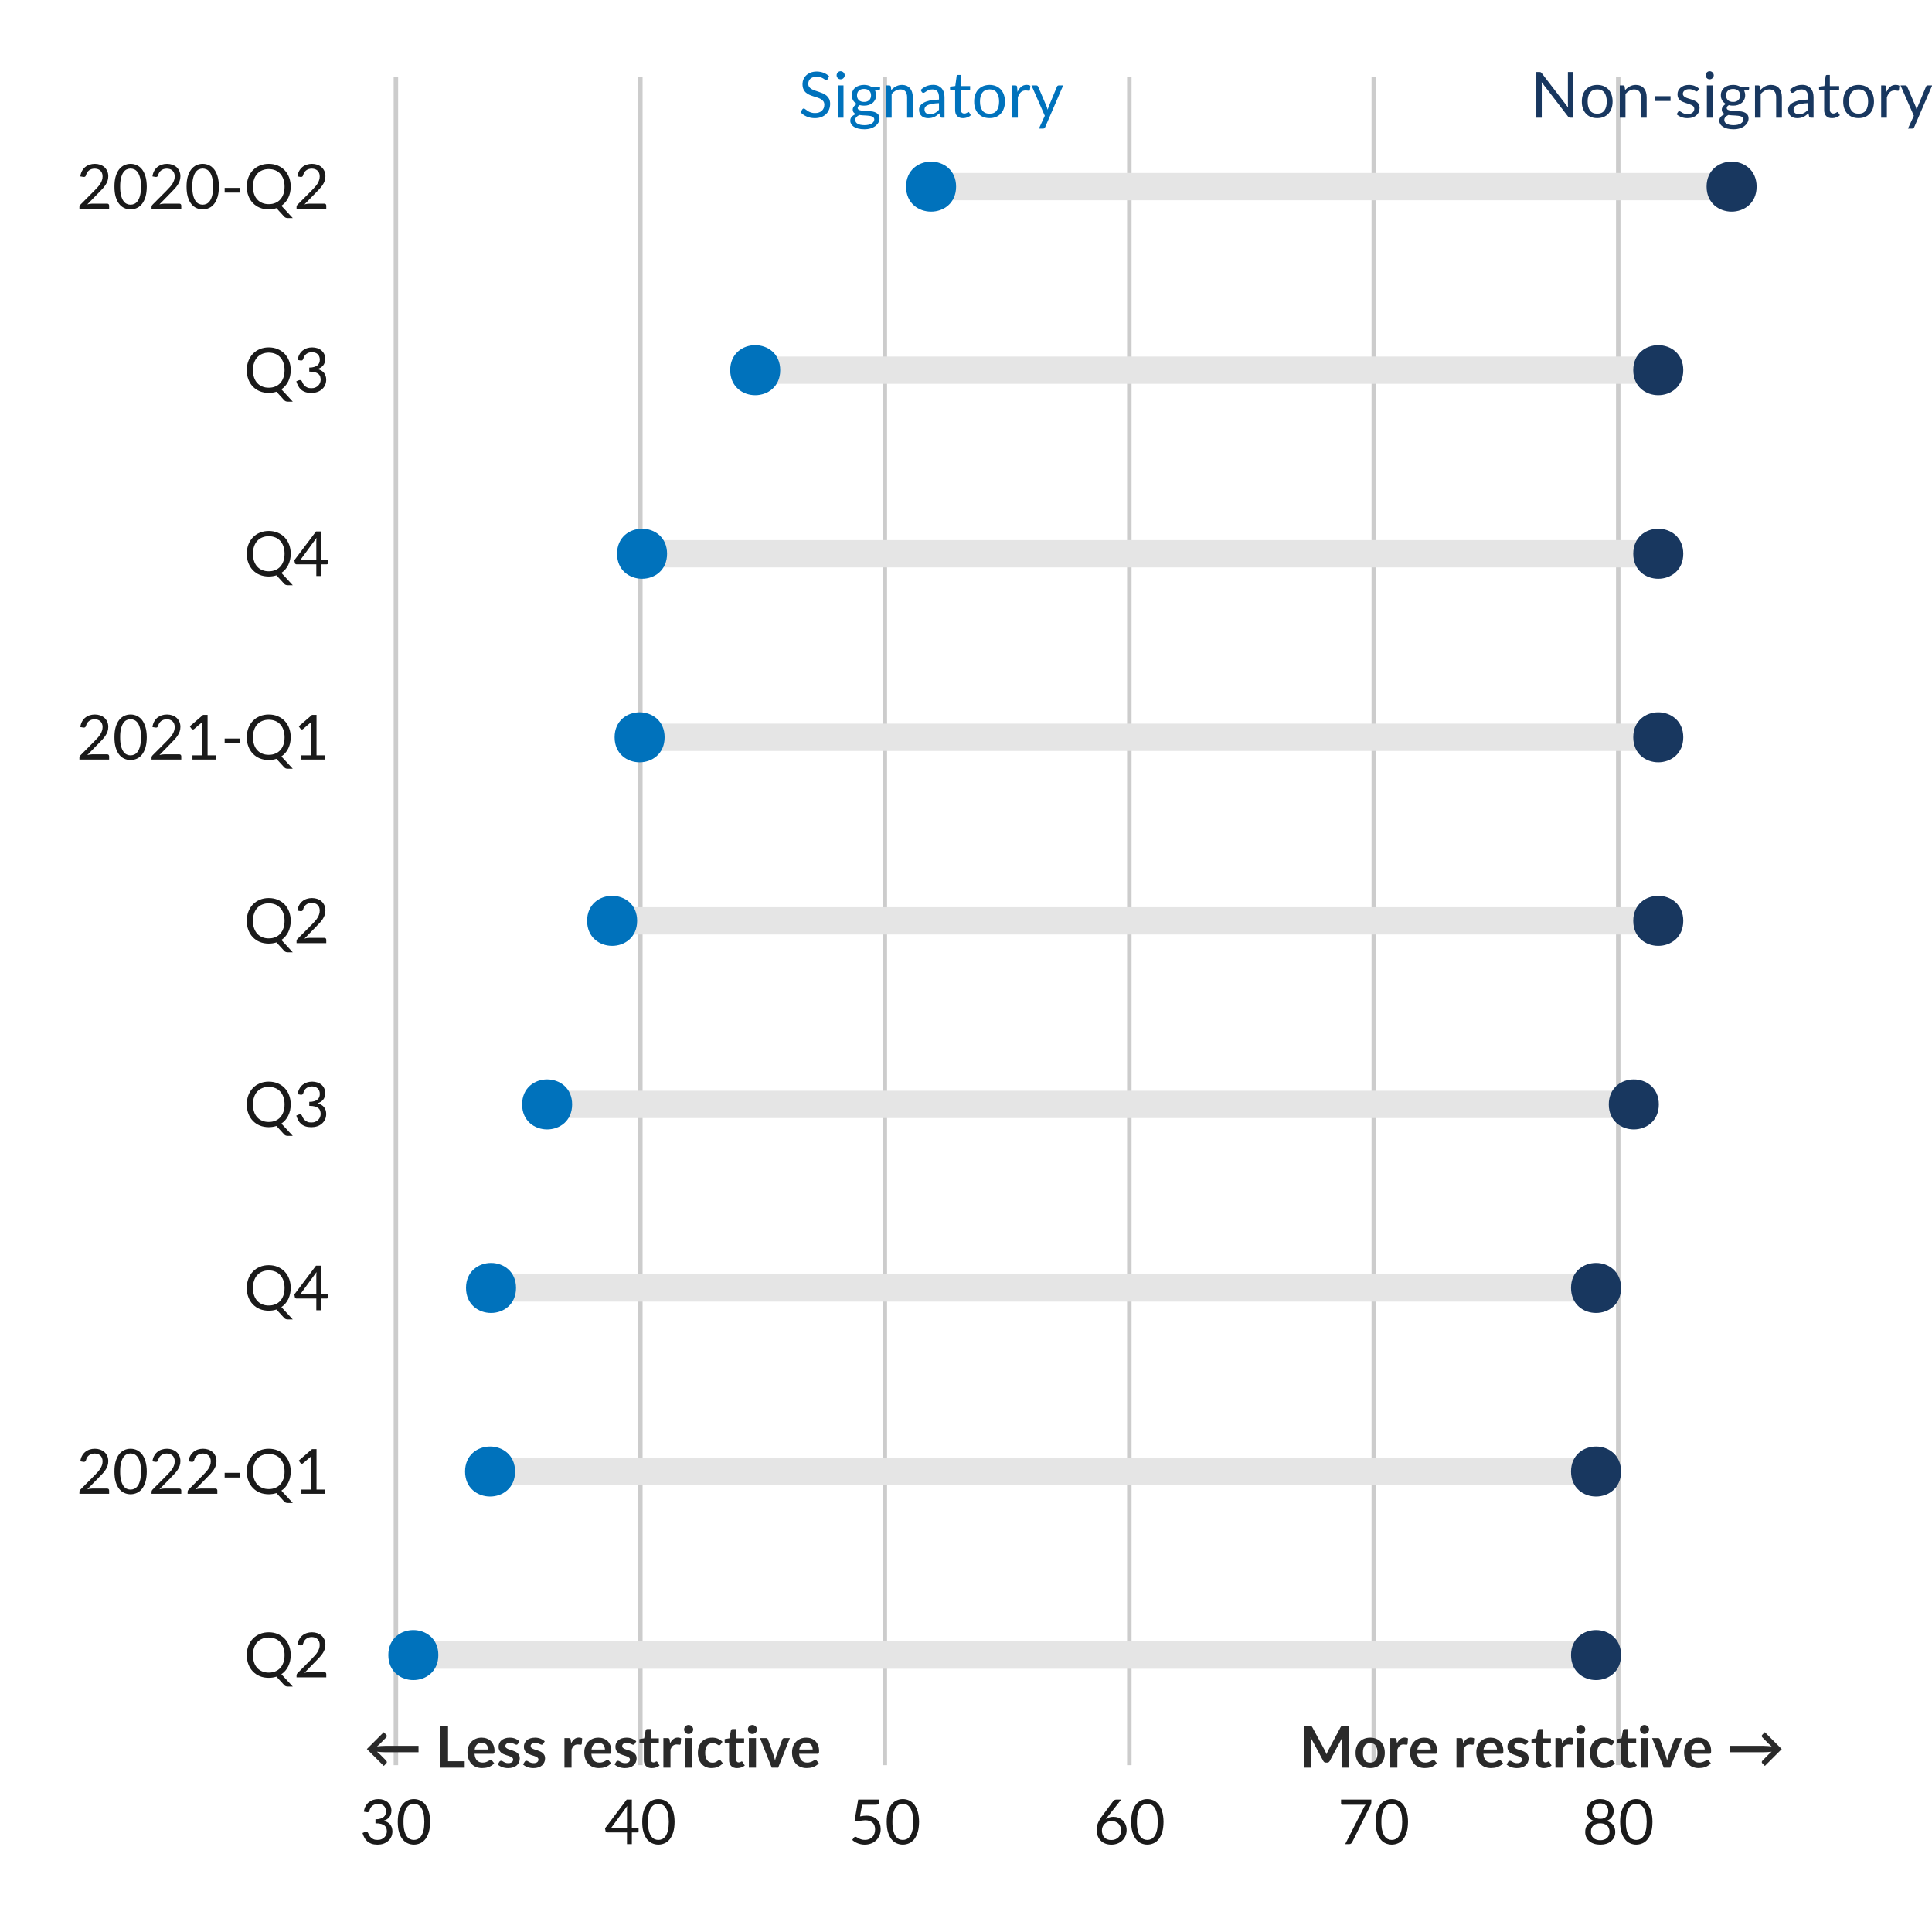 <?xml version="1.0" encoding="UTF-8"?>
<svg xmlns="http://www.w3.org/2000/svg" xmlns:xlink="http://www.w3.org/1999/xlink" width="302pt" height="302pt" viewBox="0 0 302 302" version="1.1">
<defs>
<g>
<symbol overflow="visible" id="glyph0-0">
<path style="stroke:none;" d="M 1.246 -5.68 C 1.328 -5.75 1.418 -5.82 1.512 -5.883 C 1.605 -5.945 1.707 -6 1.82 -6.051 C 1.934 -6.098 2.055 -6.137 2.188 -6.168 C 2.316 -6.195 2.461 -6.211 2.613 -6.211 C 2.824 -6.211 3.012 -6.18 3.184 -6.121 C 3.352 -6.062 3.5 -5.98 3.621 -5.875 C 3.742 -5.766 3.836 -5.637 3.906 -5.488 C 3.973 -5.336 4.008 -5.168 4.008 -4.984 C 4.008 -4.801 3.98 -4.645 3.934 -4.512 C 3.879 -4.379 3.816 -4.262 3.746 -4.164 C 3.668 -4.066 3.586 -3.98 3.5 -3.91 C 3.406 -3.836 3.324 -3.77 3.246 -3.707 C 3.168 -3.641 3.098 -3.578 3.039 -3.52 C 2.98 -3.457 2.945 -3.391 2.934 -3.316 L 2.848 -2.793 L 2.242 -2.793 L 2.18 -3.375 C 2.164 -3.488 2.176 -3.586 2.223 -3.672 C 2.262 -3.754 2.324 -3.832 2.402 -3.906 C 2.477 -3.973 2.559 -4.039 2.652 -4.109 C 2.742 -4.172 2.828 -4.246 2.906 -4.324 C 2.984 -4.402 3.051 -4.488 3.105 -4.586 C 3.16 -4.68 3.188 -4.793 3.188 -4.93 C 3.188 -5.094 3.125 -5.23 3.004 -5.332 C 2.883 -5.43 2.727 -5.477 2.539 -5.48 C 2.398 -5.477 2.285 -5.461 2.195 -5.434 C 2.098 -5.402 2.016 -5.371 1.953 -5.336 C 1.883 -5.297 1.828 -5.262 1.785 -5.234 C 1.738 -5.203 1.699 -5.191 1.664 -5.191 C 1.578 -5.191 1.516 -5.227 1.48 -5.305 Z M 1.973 -1.453 C 1.969 -1.609 2.02 -1.738 2.125 -1.848 C 2.227 -1.949 2.359 -2.004 2.52 -2.008 C 2.59 -2.004 2.656 -1.988 2.727 -1.965 C 2.789 -1.934 2.848 -1.895 2.898 -1.848 C 2.945 -1.793 2.984 -1.734 3.016 -1.672 C 3.043 -1.602 3.059 -1.531 3.059 -1.453 C 3.059 -1.375 3.043 -1.301 3.016 -1.238 C 2.984 -1.168 2.945 -1.113 2.898 -1.066 C 2.848 -1.016 2.789 -0.977 2.727 -0.949 C 2.656 -0.918 2.59 -0.902 2.52 -0.906 C 2.359 -0.902 2.227 -0.953 2.125 -1.062 C 2.02 -1.164 1.969 -1.297 1.973 -1.453 Z M 0.223 -7.137 L 5.074 -7.137 L 5.074 0 L 0.223 0 Z M 0.473 -0.27 L 4.789 -0.27 L 4.789 -6.863 L 0.473 -6.863 Z M 0.473 -0.27 "/>
</symbol>
<symbol overflow="visible" id="glyph0-1">
<path style="stroke:none;" d="M 6.691 -7.137 L 6.691 0 L 6.211 0 C 6.133 0 6.066 -0.012 6.016 -0.039 C 5.965 -0.062 5.914 -0.109 5.867 -0.176 L 1.738 -5.551 C 1.742 -5.465 1.746 -5.383 1.75 -5.305 C 1.754 -5.223 1.758 -5.148 1.758 -5.082 L 1.758 0 L 0.91 0 L 0.91 -7.137 L 1.41 -7.137 C 1.449 -7.137 1.484 -7.133 1.516 -7.129 C 1.543 -7.121 1.57 -7.113 1.598 -7.102 C 1.617 -7.09 1.641 -7.07 1.668 -7.051 C 1.688 -7.027 1.711 -7.004 1.742 -6.973 L 5.871 -1.598 C 5.863 -1.68 5.855 -1.762 5.852 -1.848 C 5.844 -1.926 5.84 -2.004 5.844 -2.082 L 5.844 -7.137 Z M 6.691 -7.137 "/>
</symbol>
<symbol overflow="visible" id="glyph0-2">
<path style="stroke:none;" d="M 2.828 -5.125 C 3.195 -5.121 3.527 -5.059 3.824 -4.938 C 4.117 -4.812 4.367 -4.637 4.578 -4.414 C 4.785 -4.188 4.945 -3.918 5.059 -3.598 C 5.168 -3.277 5.227 -2.918 5.227 -2.523 C 5.227 -2.121 5.168 -1.762 5.059 -1.449 C 4.945 -1.129 4.785 -0.859 4.578 -0.633 C 4.367 -0.406 4.117 -0.23 3.824 -0.109 C 3.527 0.012 3.195 0.07 2.828 0.07 C 2.453 0.07 2.117 0.012 1.824 -0.109 C 1.523 -0.23 1.27 -0.406 1.062 -0.633 C 0.852 -0.859 0.691 -1.129 0.582 -1.449 C 0.469 -1.762 0.414 -2.121 0.418 -2.523 C 0.414 -2.918 0.469 -3.277 0.582 -3.598 C 0.691 -3.918 0.852 -4.188 1.062 -4.414 C 1.27 -4.637 1.523 -4.812 1.824 -4.938 C 2.117 -5.059 2.453 -5.121 2.828 -5.125 Z M 2.828 -0.621 C 3.324 -0.621 3.695 -0.785 3.941 -1.121 C 4.188 -1.453 4.312 -1.922 4.312 -2.52 C 4.312 -3.121 4.188 -3.586 3.941 -3.922 C 3.695 -4.254 3.324 -4.422 2.828 -4.426 C 2.574 -4.422 2.355 -4.379 2.168 -4.297 C 1.98 -4.207 1.824 -4.082 1.699 -3.922 C 1.574 -3.758 1.48 -3.559 1.422 -3.324 C 1.355 -3.082 1.324 -2.816 1.328 -2.52 C 1.324 -1.922 1.449 -1.453 1.699 -1.121 C 1.945 -0.785 2.32 -0.621 2.828 -0.621 Z M 2.828 -0.621 "/>
</symbol>
<symbol overflow="visible" id="glyph0-3">
<path style="stroke:none;" d="M 1.539 -4.312 C 1.645 -4.434 1.762 -4.543 1.887 -4.645 C 2.008 -4.742 2.137 -4.828 2.277 -4.902 C 2.414 -4.969 2.559 -5.023 2.715 -5.066 C 2.867 -5.102 3.035 -5.121 3.215 -5.125 C 3.488 -5.121 3.73 -5.074 3.945 -4.988 C 4.152 -4.895 4.328 -4.766 4.473 -4.598 C 4.609 -4.43 4.719 -4.227 4.793 -3.992 C 4.867 -3.754 4.902 -3.496 4.906 -3.211 L 4.906 0 L 4.012 0 L 4.012 -3.211 C 4.008 -3.594 3.922 -3.891 3.75 -4.102 C 3.578 -4.312 3.312 -4.418 2.957 -4.418 C 2.691 -4.418 2.445 -4.352 2.223 -4.227 C 1.992 -4.098 1.785 -3.93 1.594 -3.715 L 1.594 0 L 0.703 0 L 0.703 -5.043 L 1.234 -5.043 C 1.359 -5.039 1.438 -4.977 1.469 -4.859 Z M 1.539 -4.312 "/>
</symbol>
<symbol overflow="visible" id="glyph0-4">
<path style="stroke:none;" d="M 0.621 -3.359 L 3.082 -3.359 L 3.082 -2.609 L 0.621 -2.609 Z M 0.621 -3.359 "/>
</symbol>
<symbol overflow="visible" id="glyph0-5">
<path style="stroke:none;" d="M 3.641 -4.211 C 3.594 -4.137 3.535 -4.102 3.457 -4.102 C 3.406 -4.102 3.348 -4.117 3.285 -4.156 C 3.219 -4.188 3.141 -4.23 3.055 -4.277 C 2.961 -4.324 2.852 -4.363 2.727 -4.402 C 2.598 -4.438 2.449 -4.457 2.281 -4.461 C 2.125 -4.457 1.992 -4.438 1.875 -4.402 C 1.758 -4.363 1.656 -4.312 1.57 -4.246 C 1.484 -4.18 1.418 -4.102 1.375 -4.016 C 1.328 -3.922 1.305 -3.828 1.309 -3.73 C 1.305 -3.598 1.344 -3.488 1.422 -3.406 C 1.496 -3.316 1.594 -3.242 1.719 -3.18 C 1.836 -3.113 1.977 -3.059 2.137 -3.012 C 2.289 -2.965 2.449 -2.914 2.617 -2.859 C 2.777 -2.805 2.938 -2.742 3.098 -2.676 C 3.25 -2.609 3.391 -2.527 3.516 -2.43 C 3.637 -2.328 3.734 -2.207 3.809 -2.062 C 3.883 -1.918 3.918 -1.742 3.922 -1.543 C 3.918 -1.309 3.879 -1.094 3.797 -0.898 C 3.715 -0.695 3.59 -0.523 3.43 -0.383 C 3.266 -0.234 3.066 -0.121 2.832 -0.043 C 2.594 0.039 2.324 0.074 2.016 0.078 C 1.664 0.074 1.344 0.02 1.059 -0.094 C 0.773 -0.207 0.531 -0.352 0.332 -0.531 L 0.543 -0.871 C 0.566 -0.914 0.598 -0.945 0.637 -0.969 C 0.672 -0.988 0.719 -1 0.777 -1.004 C 0.836 -1 0.898 -0.977 0.965 -0.934 C 1.031 -0.887 1.113 -0.836 1.207 -0.781 C 1.301 -0.719 1.414 -0.668 1.551 -0.625 C 1.688 -0.578 1.859 -0.555 2.062 -0.559 C 2.234 -0.555 2.383 -0.578 2.512 -0.625 C 2.641 -0.668 2.75 -0.727 2.836 -0.805 C 2.922 -0.879 2.984 -0.969 3.031 -1.07 C 3.07 -1.168 3.094 -1.273 3.094 -1.391 C 3.094 -1.523 3.055 -1.641 2.98 -1.734 C 2.902 -1.824 2.805 -1.902 2.684 -1.969 C 2.559 -2.031 2.418 -2.086 2.262 -2.137 C 2.105 -2.184 1.945 -2.234 1.781 -2.289 C 1.617 -2.34 1.453 -2.402 1.297 -2.473 C 1.137 -2.539 0.996 -2.621 0.875 -2.727 C 0.75 -2.828 0.652 -2.957 0.578 -3.109 C 0.504 -3.258 0.469 -3.441 0.469 -3.66 C 0.469 -3.852 0.508 -4.035 0.586 -4.215 C 0.664 -4.387 0.777 -4.543 0.934 -4.68 C 1.082 -4.812 1.27 -4.922 1.496 -5.004 C 1.715 -5.082 1.973 -5.121 2.262 -5.125 C 2.59 -5.121 2.887 -5.066 3.152 -4.965 C 3.418 -4.855 3.645 -4.715 3.84 -4.535 Z M 3.641 -4.211 "/>
</symbol>
<symbol overflow="visible" id="glyph0-6">
<path style="stroke:none;" d="M 1.637 -5.043 L 1.637 0 L 0.75 0 L 0.75 -5.043 Z M 1.828 -6.629 C 1.828 -6.535 1.809 -6.453 1.773 -6.383 C 1.738 -6.305 1.691 -6.238 1.633 -6.184 C 1.574 -6.121 1.508 -6.078 1.43 -6.047 C 1.352 -6.016 1.27 -6 1.184 -6 C 1.098 -6 1.016 -6.016 0.941 -6.047 C 0.867 -6.078 0.801 -6.121 0.746 -6.184 C 0.688 -6.238 0.645 -6.305 0.613 -6.383 C 0.578 -6.453 0.562 -6.535 0.562 -6.629 C 0.562 -6.711 0.578 -6.793 0.613 -6.875 C 0.645 -6.949 0.688 -7.02 0.746 -7.078 C 0.801 -7.133 0.867 -7.176 0.941 -7.215 C 1.016 -7.246 1.098 -7.266 1.184 -7.266 C 1.27 -7.266 1.352 -7.246 1.43 -7.215 C 1.508 -7.176 1.574 -7.133 1.633 -7.078 C 1.691 -7.02 1.738 -6.949 1.773 -6.875 C 1.809 -6.793 1.828 -6.711 1.828 -6.629 Z M 1.828 -6.629 "/>
</symbol>
<symbol overflow="visible" id="glyph0-7">
<path style="stroke:none;" d="M 2.461 -2.465 C 2.641 -2.461 2.797 -2.484 2.934 -2.539 C 3.066 -2.586 3.18 -2.656 3.273 -2.746 C 3.363 -2.836 3.434 -2.945 3.484 -3.07 C 3.527 -3.195 3.551 -3.332 3.555 -3.48 C 3.551 -3.789 3.457 -4.035 3.273 -4.219 C 3.082 -4.398 2.812 -4.488 2.461 -4.492 C 2.102 -4.488 1.828 -4.398 1.641 -4.219 C 1.453 -4.035 1.359 -3.789 1.359 -3.48 C 1.359 -3.332 1.383 -3.195 1.43 -3.07 C 1.477 -2.945 1.547 -2.836 1.641 -2.746 C 1.734 -2.656 1.848 -2.586 1.984 -2.539 C 2.121 -2.484 2.281 -2.461 2.461 -2.465 Z M 4.059 0.273 C 4.055 0.148 4.02 0.051 3.953 -0.023 C 3.879 -0.102 3.785 -0.16 3.672 -0.203 C 3.551 -0.246 3.414 -0.277 3.262 -0.297 C 3.102 -0.312 2.938 -0.328 2.766 -0.34 C 2.59 -0.348 2.41 -0.355 2.234 -0.367 C 2.051 -0.375 1.879 -0.391 1.719 -0.418 C 1.527 -0.328 1.375 -0.219 1.262 -0.09 C 1.141 0.043 1.082 0.191 1.086 0.367 C 1.082 0.48 1.113 0.586 1.172 0.684 C 1.227 0.781 1.312 0.867 1.438 0.938 C 1.555 1.008 1.707 1.062 1.887 1.109 C 2.066 1.148 2.281 1.172 2.531 1.172 C 2.766 1.172 2.977 1.148 3.172 1.105 C 3.359 1.059 3.52 0.996 3.652 0.918 C 3.777 0.836 3.879 0.742 3.953 0.637 C 4.02 0.523 4.055 0.402 4.059 0.273 Z M 4.961 -4.844 L 4.961 -4.516 C 4.957 -4.402 4.887 -4.332 4.75 -4.309 L 4.176 -4.23 C 4.289 -4.012 4.348 -3.77 4.348 -3.504 C 4.348 -3.258 4.297 -3.035 4.203 -2.836 C 4.105 -2.633 3.977 -2.461 3.812 -2.32 C 3.645 -2.176 3.445 -2.066 3.215 -1.992 C 2.98 -1.914 2.73 -1.875 2.461 -1.879 C 2.223 -1.875 2 -1.902 1.793 -1.961 C 1.684 -1.895 1.602 -1.824 1.547 -1.75 C 1.492 -1.672 1.465 -1.598 1.465 -1.523 C 1.465 -1.402 1.512 -1.309 1.609 -1.25 C 1.707 -1.188 1.836 -1.145 1.996 -1.121 C 2.152 -1.09 2.332 -1.074 2.539 -1.07 C 2.742 -1.062 2.953 -1.051 3.168 -1.039 C 3.383 -1.02 3.594 -0.996 3.797 -0.961 C 4 -0.922 4.18 -0.859 4.34 -0.781 C 4.5 -0.695 4.629 -0.582 4.727 -0.438 C 4.824 -0.289 4.875 -0.102 4.875 0.129 C 4.875 0.344 4.82 0.551 4.711 0.758 C 4.602 0.957 4.445 1.137 4.246 1.297 C 4.043 1.453 3.797 1.582 3.504 1.676 C 3.207 1.77 2.875 1.816 2.508 1.816 C 2.141 1.816 1.816 1.777 1.543 1.707 C 1.262 1.629 1.035 1.531 0.855 1.414 C 0.672 1.289 0.535 1.148 0.445 0.988 C 0.352 0.824 0.305 0.656 0.309 0.484 C 0.305 0.23 0.383 0.023 0.543 -0.148 C 0.695 -0.32 0.91 -0.461 1.184 -0.562 C 1.035 -0.629 0.914 -0.715 0.828 -0.828 C 0.734 -0.938 0.691 -1.09 0.695 -1.281 C 0.691 -1.352 0.703 -1.426 0.734 -1.508 C 0.758 -1.582 0.801 -1.66 0.859 -1.738 C 0.91 -1.812 0.977 -1.887 1.059 -1.961 C 1.137 -2.027 1.23 -2.09 1.34 -2.145 C 1.086 -2.285 0.891 -2.469 0.754 -2.699 C 0.613 -2.93 0.543 -3.199 0.547 -3.504 C 0.543 -3.75 0.59 -3.973 0.688 -4.176 C 0.781 -4.375 0.914 -4.547 1.086 -4.688 C 1.25 -4.828 1.453 -4.934 1.691 -5.012 C 1.922 -5.086 2.18 -5.125 2.461 -5.129 C 2.68 -5.125 2.883 -5.102 3.07 -5.055 C 3.258 -5.004 3.43 -4.934 3.59 -4.844 Z M 4.961 -4.844 "/>
</symbol>
<symbol overflow="visible" id="glyph0-8">
<path style="stroke:none;" d="M 3.438 -2.27 C 3.027 -2.254 2.68 -2.223 2.391 -2.172 C 2.102 -2.121 1.867 -2.055 1.688 -1.973 C 1.508 -1.887 1.375 -1.789 1.297 -1.676 C 1.211 -1.562 1.172 -1.438 1.176 -1.301 C 1.172 -1.168 1.191 -1.051 1.238 -0.957 C 1.277 -0.855 1.336 -0.777 1.414 -0.719 C 1.484 -0.656 1.574 -0.613 1.68 -0.586 C 1.777 -0.555 1.887 -0.539 2.008 -0.543 C 2.16 -0.539 2.301 -0.555 2.434 -0.59 C 2.559 -0.617 2.684 -0.664 2.801 -0.727 C 2.914 -0.785 3.023 -0.855 3.129 -0.941 C 3.23 -1.023 3.332 -1.117 3.438 -1.227 Z M 0.574 -4.332 C 0.852 -4.598 1.148 -4.801 1.473 -4.934 C 1.793 -5.066 2.152 -5.133 2.543 -5.133 C 2.824 -5.133 3.074 -5.086 3.297 -4.992 C 3.512 -4.898 3.695 -4.77 3.848 -4.605 C 3.996 -4.438 4.109 -4.234 4.188 -4 C 4.262 -3.762 4.301 -3.504 4.301 -3.227 L 4.301 0 L 3.91 0 C 3.816 0 3.75 -0.012 3.707 -0.043 C 3.66 -0.066 3.625 -0.125 3.602 -0.211 L 3.5 -0.688 C 3.363 -0.562 3.234 -0.453 3.109 -0.359 C 2.98 -0.262 2.848 -0.184 2.711 -0.121 C 2.57 -0.055 2.422 -0.008 2.266 0.027 C 2.105 0.059 1.93 0.074 1.742 0.078 C 1.543 0.074 1.359 0.051 1.188 -0.004 C 1.012 -0.055 0.863 -0.137 0.738 -0.25 C 0.609 -0.355 0.508 -0.492 0.434 -0.664 C 0.359 -0.828 0.32 -1.027 0.324 -1.258 C 0.32 -1.457 0.375 -1.648 0.488 -1.832 C 0.594 -2.016 0.773 -2.18 1.02 -2.324 C 1.266 -2.465 1.586 -2.582 1.98 -2.676 C 2.375 -2.766 2.859 -2.816 3.438 -2.832 L 3.438 -3.227 C 3.434 -3.613 3.348 -3.91 3.184 -4.113 C 3.012 -4.316 2.766 -4.418 2.441 -4.418 C 2.219 -4.418 2.035 -4.391 1.887 -4.336 C 1.738 -4.281 1.609 -4.219 1.504 -4.148 C 1.395 -4.078 1.301 -4.016 1.227 -3.965 C 1.145 -3.906 1.07 -3.879 0.996 -3.883 C 0.934 -3.879 0.879 -3.895 0.84 -3.93 C 0.793 -3.957 0.758 -3.996 0.73 -4.047 Z M 0.574 -4.332 "/>
</symbol>
<symbol overflow="visible" id="glyph0-9">
<path style="stroke:none;" d="M 2.25 0.078 C 1.852 0.074 1.543 -0.031 1.332 -0.254 C 1.113 -0.473 1.008 -0.793 1.012 -1.215 L 1.012 -4.301 L 0.402 -4.301 C 0.348 -4.301 0.305 -4.316 0.27 -4.348 C 0.23 -4.379 0.211 -4.426 0.215 -4.496 L 0.215 -4.852 L 1.039 -4.953 L 1.246 -6.512 C 1.25 -6.559 1.27 -6.602 1.309 -6.633 C 1.34 -6.664 1.387 -6.68 1.449 -6.684 L 1.898 -6.684 L 1.898 -4.945 L 3.355 -4.945 L 3.355 -4.301 L 1.898 -4.301 L 1.898 -1.273 C 1.898 -1.059 1.949 -0.902 2.051 -0.801 C 2.152 -0.695 2.285 -0.645 2.449 -0.648 C 2.543 -0.645 2.621 -0.656 2.691 -0.684 C 2.754 -0.707 2.812 -0.734 2.867 -0.766 C 2.914 -0.793 2.957 -0.82 2.992 -0.848 C 3.027 -0.871 3.059 -0.883 3.086 -0.887 C 3.129 -0.883 3.172 -0.855 3.211 -0.801 L 3.469 -0.379 C 3.316 -0.234 3.133 -0.121 2.918 -0.043 C 2.699 0.039 2.477 0.074 2.25 0.078 Z M 2.25 0.078 "/>
</symbol>
<symbol overflow="visible" id="glyph0-10">
<path style="stroke:none;" d="M 1.543 -4.031 C 1.699 -4.375 1.895 -4.645 2.129 -4.84 C 2.359 -5.035 2.645 -5.133 2.984 -5.133 C 3.086 -5.133 3.188 -5.121 3.289 -5.098 C 3.383 -5.074 3.473 -5.035 3.551 -4.988 L 3.484 -4.328 C 3.465 -4.242 3.414 -4.199 3.336 -4.203 C 3.285 -4.199 3.219 -4.211 3.129 -4.23 C 3.039 -4.25 2.938 -4.258 2.828 -4.262 C 2.668 -4.258 2.527 -4.234 2.402 -4.191 C 2.277 -4.141 2.164 -4.074 2.066 -3.984 C 1.969 -3.891 1.883 -3.777 1.805 -3.645 C 1.727 -3.512 1.656 -3.359 1.594 -3.188 L 1.594 0 L 0.703 0 L 0.703 -5.043 L 1.211 -5.043 C 1.305 -5.039 1.371 -5.02 1.41 -4.988 C 1.445 -4.949 1.469 -4.887 1.484 -4.801 Z M 1.543 -4.031 "/>
</symbol>
<symbol overflow="visible" id="glyph0-11">
<path style="stroke:none;" d="M 5.055 -5.043 L 2.242 1.488 C 2.207 1.555 2.168 1.605 2.129 1.648 C 2.082 1.684 2.016 1.703 1.922 1.707 L 1.266 1.707 L 2.188 -0.293 L 0.105 -5.043 L 0.871 -5.043 C 0.945 -5.039 1.004 -5.02 1.051 -4.984 C 1.094 -4.945 1.125 -4.902 1.145 -4.859 L 2.496 -1.684 C 2.547 -1.539 2.59 -1.395 2.629 -1.246 C 2.672 -1.398 2.723 -1.547 2.777 -1.688 L 4.09 -4.859 C 4.105 -4.906 4.137 -4.949 4.188 -4.988 C 4.234 -5.02 4.289 -5.039 4.352 -5.043 Z M 5.055 -5.043 "/>
</symbol>
<symbol overflow="visible" id="glyph0-12">
<path style="stroke:none;" d="M 4.562 -6.02 C 4.527 -5.965 4.492 -5.93 4.461 -5.906 C 4.422 -5.883 4.383 -5.871 4.336 -5.871 C 4.281 -5.871 4.215 -5.898 4.137 -5.953 C 4.059 -6.008 3.961 -6.07 3.852 -6.141 C 3.734 -6.207 3.598 -6.27 3.438 -6.328 C 3.273 -6.383 3.078 -6.41 2.852 -6.414 C 2.637 -6.41 2.445 -6.379 2.281 -6.324 C 2.113 -6.262 1.977 -6.184 1.867 -6.09 C 1.754 -5.988 1.672 -5.871 1.617 -5.738 C 1.562 -5.598 1.535 -5.453 1.535 -5.305 C 1.535 -5.102 1.582 -4.938 1.68 -4.805 C 1.777 -4.672 1.906 -4.559 2.066 -4.469 C 2.227 -4.375 2.41 -4.297 2.613 -4.23 C 2.816 -4.16 3.023 -4.09 3.242 -4.02 C 3.453 -3.945 3.664 -3.863 3.871 -3.773 C 4.07 -3.68 4.254 -3.562 4.418 -3.426 C 4.578 -3.281 4.707 -3.109 4.805 -2.91 C 4.902 -2.707 4.949 -2.457 4.953 -2.164 C 4.949 -1.852 4.898 -1.559 4.793 -1.285 C 4.688 -1.008 4.531 -0.77 4.328 -0.57 C 4.121 -0.367 3.871 -0.211 3.578 -0.094 C 3.277 0.02 2.938 0.074 2.562 0.078 C 2.094 0.074 1.672 -0.004 1.297 -0.172 C 0.914 -0.336 0.594 -0.562 0.328 -0.852 L 0.609 -1.309 C 0.633 -1.34 0.664 -1.371 0.703 -1.398 C 0.742 -1.422 0.785 -1.434 0.832 -1.438 C 0.871 -1.434 0.918 -1.418 0.977 -1.387 C 1.031 -1.352 1.094 -1.309 1.164 -1.254 C 1.23 -1.199 1.309 -1.141 1.402 -1.078 C 1.488 -1.016 1.594 -0.957 1.711 -0.906 C 1.824 -0.852 1.953 -0.809 2.102 -0.773 C 2.246 -0.738 2.41 -0.719 2.594 -0.723 C 2.82 -0.719 3.023 -0.75 3.207 -0.816 C 3.383 -0.875 3.535 -0.965 3.66 -1.082 C 3.781 -1.195 3.875 -1.332 3.945 -1.492 C 4.008 -1.652 4.043 -1.832 4.047 -2.027 C 4.043 -2.242 3.992 -2.418 3.898 -2.555 C 3.797 -2.691 3.672 -2.805 3.516 -2.902 C 3.355 -2.992 3.172 -3.074 2.969 -3.141 C 2.762 -3.203 2.551 -3.27 2.34 -3.34 C 2.125 -3.406 1.918 -3.484 1.711 -3.574 C 1.504 -3.664 1.32 -3.777 1.164 -3.922 C 1.004 -4.062 0.875 -4.242 0.777 -4.457 C 0.68 -4.672 0.633 -4.938 0.633 -5.254 C 0.633 -5.504 0.68 -5.746 0.777 -5.984 C 0.875 -6.219 1.02 -6.43 1.207 -6.613 C 1.395 -6.793 1.625 -6.938 1.898 -7.051 C 2.172 -7.156 2.484 -7.211 2.844 -7.215 C 3.238 -7.211 3.602 -7.148 3.93 -7.023 C 4.254 -6.895 4.543 -6.711 4.797 -6.477 Z M 4.562 -6.02 "/>
</symbol>
<symbol overflow="visible" id="glyph1-0">
<path style="stroke:none;" d="M 1.074 -5.16 C 1.242 -5.297 1.438 -5.414 1.656 -5.508 C 1.871 -5.602 2.129 -5.648 2.43 -5.652 C 2.637 -5.648 2.824 -5.621 2.996 -5.566 C 3.16 -5.508 3.305 -5.426 3.426 -5.324 C 3.539 -5.219 3.629 -5.094 3.691 -4.953 C 3.754 -4.805 3.785 -4.645 3.785 -4.469 C 3.785 -4.301 3.762 -4.16 3.723 -4.043 C 3.676 -3.926 3.625 -3.82 3.562 -3.734 C 3.5 -3.641 3.43 -3.566 3.355 -3.504 C 3.281 -3.441 3.211 -3.383 3.141 -3.328 C 3.07 -3.273 3.008 -3.219 2.957 -3.164 C 2.902 -3.109 2.871 -3.047 2.859 -2.984 L 2.758 -2.551 L 1.996 -2.551 L 1.922 -3.066 C 1.902 -3.172 1.91 -3.266 1.945 -3.348 C 1.977 -3.426 2.023 -3.5 2.09 -3.566 C 2.148 -3.629 2.219 -3.688 2.297 -3.746 C 2.371 -3.797 2.441 -3.855 2.512 -3.922 C 2.578 -3.98 2.637 -4.051 2.684 -4.129 C 2.73 -4.203 2.754 -4.293 2.754 -4.402 C 2.754 -4.504 2.715 -4.59 2.645 -4.656 C 2.57 -4.723 2.469 -4.758 2.332 -4.758 C 2.223 -4.758 2.129 -4.746 2.059 -4.727 C 1.98 -4.703 1.918 -4.68 1.867 -4.656 C 1.809 -4.629 1.762 -4.605 1.723 -4.59 C 1.684 -4.566 1.641 -4.559 1.598 -4.559 C 1.492 -4.559 1.418 -4.602 1.371 -4.688 Z M 1.734 -1.41 C 1.734 -1.492 1.75 -1.57 1.781 -1.645 C 1.812 -1.719 1.852 -1.785 1.906 -1.84 C 1.957 -1.895 2.023 -1.938 2.102 -1.973 C 2.176 -2 2.258 -2.016 2.344 -2.02 C 2.426 -2.016 2.504 -2 2.578 -1.973 C 2.652 -1.938 2.715 -1.895 2.773 -1.84 C 2.828 -1.785 2.875 -1.719 2.906 -1.645 C 2.938 -1.57 2.953 -1.492 2.953 -1.41 C 2.953 -1.32 2.938 -1.238 2.906 -1.168 C 2.875 -1.09 2.828 -1.027 2.773 -0.977 C 2.715 -0.918 2.652 -0.875 2.578 -0.848 C 2.504 -0.812 2.426 -0.797 2.344 -0.801 C 2.258 -0.797 2.176 -0.812 2.102 -0.848 C 2.023 -0.875 1.957 -0.918 1.906 -0.977 C 1.852 -1.027 1.812 -1.09 1.781 -1.168 C 1.75 -1.238 1.734 -1.32 1.734 -1.41 Z M 0.188 -6.508 L 4.734 -6.508 L 4.734 0 L 0.188 0 Z M 0.48 -0.309 L 4.41 -0.309 L 4.41 -6.199 L 0.48 -6.199 Z M 0.48 -0.309 "/>
</symbol>
<symbol overflow="visible" id="glyph1-1">
<path style="stroke:none;" d="M 0.434 -2.91 L 3.07 -5.543 L 3.457 -5.148 C 3.535 -5.066 3.566 -4.988 3.551 -4.91 C 3.535 -4.832 3.492 -4.758 3.422 -4.688 L 2.484 -3.738 C 2.395 -3.652 2.312 -3.574 2.238 -3.508 C 2.16 -3.438 2.086 -3.375 2.02 -3.32 C 2.215 -3.34 2.422 -3.359 2.641 -3.379 C 2.855 -3.395 3.074 -3.402 3.293 -3.406 L 8.508 -3.406 L 8.508 -2.41 L 3.293 -2.41 C 3.07 -2.406 2.848 -2.414 2.633 -2.434 C 2.41 -2.445 2.203 -2.469 2.008 -2.496 C 2.074 -2.438 2.148 -2.371 2.23 -2.305 C 2.309 -2.234 2.395 -2.16 2.484 -2.078 L 3.426 -1.125 C 3.496 -1.055 3.539 -0.977 3.555 -0.898 C 3.566 -0.812 3.535 -0.734 3.461 -0.66 L 3.074 -0.27 Z M 0.434 -2.91 "/>
</symbol>
<symbol overflow="visible" id="glyph1-2">
<path style="stroke:none;" d=""/>
</symbol>
<symbol overflow="visible" id="glyph1-3">
<path style="stroke:none;" d="M 4.535 -1 L 4.535 0 L 0.723 0 L 0.723 -6.508 L 1.934 -6.508 L 1.934 -1 Z M 4.535 -1 "/>
</symbol>
<symbol overflow="visible" id="glyph1-4">
<path style="stroke:none;" d="M 3.523 -2.84 C 3.52 -2.98 3.5 -3.117 3.461 -3.246 C 3.418 -3.371 3.359 -3.48 3.281 -3.582 C 3.199 -3.676 3.094 -3.754 2.973 -3.809 C 2.844 -3.863 2.699 -3.891 2.539 -3.891 C 2.211 -3.891 1.957 -3.797 1.777 -3.617 C 1.59 -3.43 1.473 -3.172 1.426 -2.84 Z M 1.402 -2.168 C 1.418 -1.93 1.461 -1.723 1.527 -1.555 C 1.594 -1.379 1.68 -1.238 1.789 -1.125 C 1.895 -1.012 2.023 -0.926 2.176 -0.875 C 2.32 -0.816 2.484 -0.789 2.668 -0.793 C 2.844 -0.789 3 -0.812 3.133 -0.855 C 3.262 -0.895 3.375 -0.938 3.473 -0.992 C 3.57 -1.039 3.656 -1.086 3.73 -1.133 C 3.805 -1.172 3.875 -1.195 3.945 -1.195 C 4.035 -1.195 4.105 -1.16 4.152 -1.094 L 4.473 -0.688 C 4.348 -0.539 4.211 -0.418 4.059 -0.324 C 3.902 -0.223 3.742 -0.145 3.578 -0.09 C 3.41 -0.027 3.242 0.008 3.07 0.031 C 2.898 0.051 2.73 0.062 2.57 0.066 C 2.246 0.062 1.949 0.012 1.676 -0.094 C 1.398 -0.199 1.156 -0.355 0.953 -0.566 C 0.746 -0.773 0.586 -1.031 0.473 -1.34 C 0.352 -1.645 0.293 -2 0.297 -2.406 C 0.293 -2.719 0.344 -3.016 0.449 -3.293 C 0.547 -3.57 0.691 -3.812 0.887 -4.02 C 1.074 -4.223 1.309 -4.383 1.586 -4.508 C 1.855 -4.625 2.164 -4.688 2.516 -4.688 C 2.805 -4.688 3.074 -4.641 3.32 -4.547 C 3.566 -4.453 3.777 -4.316 3.957 -4.141 C 4.129 -3.961 4.27 -3.742 4.371 -3.484 C 4.473 -3.223 4.523 -2.926 4.523 -2.598 C 4.523 -2.426 4.504 -2.312 4.469 -2.254 C 4.43 -2.195 4.359 -2.168 4.262 -2.168 Z M 1.402 -2.168 "/>
</symbol>
<symbol overflow="visible" id="glyph1-5">
<path style="stroke:none;" d="M 3.367 -3.719 C 3.332 -3.668 3.301 -3.633 3.27 -3.613 C 3.238 -3.594 3.195 -3.586 3.145 -3.586 C 3.09 -3.586 3.031 -3.598 2.973 -3.629 C 2.906 -3.656 2.836 -3.691 2.758 -3.73 C 2.676 -3.766 2.582 -3.801 2.48 -3.832 C 2.375 -3.863 2.254 -3.879 2.113 -3.879 C 1.891 -3.879 1.719 -3.832 1.598 -3.738 C 1.473 -3.645 1.41 -3.523 1.414 -3.375 C 1.41 -3.273 1.441 -3.188 1.508 -3.125 C 1.57 -3.055 1.656 -2.996 1.766 -2.945 C 1.867 -2.895 1.988 -2.848 2.129 -2.809 C 2.262 -2.766 2.398 -2.723 2.539 -2.676 C 2.676 -2.625 2.816 -2.57 2.953 -2.512 C 3.086 -2.449 3.203 -2.371 3.312 -2.277 C 3.414 -2.18 3.5 -2.066 3.57 -1.938 C 3.633 -1.805 3.668 -1.645 3.668 -1.461 C 3.668 -1.234 3.625 -1.031 3.547 -0.848 C 3.465 -0.656 3.348 -0.492 3.195 -0.359 C 3.035 -0.219 2.844 -0.113 2.617 -0.043 C 2.387 0.035 2.121 0.07 1.824 0.07 C 1.66 0.07 1.504 0.055 1.355 0.027 C 1.199 0 1.055 -0.035 0.918 -0.09 C 0.777 -0.137 0.648 -0.199 0.531 -0.27 C 0.41 -0.34 0.305 -0.414 0.219 -0.496 L 0.477 -0.918 C 0.508 -0.969 0.547 -1.008 0.594 -1.035 C 0.633 -1.059 0.691 -1.07 0.766 -1.074 C 0.832 -1.07 0.898 -1.051 0.961 -1.016 C 1.023 -0.973 1.094 -0.934 1.176 -0.891 C 1.254 -0.844 1.348 -0.801 1.461 -0.766 C 1.566 -0.723 1.707 -0.703 1.875 -0.707 C 2.008 -0.703 2.121 -0.719 2.215 -0.754 C 2.309 -0.781 2.387 -0.82 2.449 -0.875 C 2.512 -0.922 2.555 -0.984 2.586 -1.055 C 2.609 -1.121 2.625 -1.191 2.629 -1.266 C 2.625 -1.371 2.594 -1.457 2.531 -1.527 C 2.465 -1.594 2.379 -1.652 2.273 -1.707 C 2.164 -1.754 2.043 -1.801 1.91 -1.844 C 1.773 -1.883 1.633 -1.926 1.492 -1.977 C 1.348 -2.023 1.207 -2.082 1.07 -2.148 C 0.934 -2.211 0.812 -2.293 0.707 -2.395 C 0.602 -2.492 0.516 -2.613 0.453 -2.758 C 0.383 -2.898 0.352 -3.074 0.355 -3.281 C 0.352 -3.469 0.391 -3.648 0.469 -3.82 C 0.543 -3.992 0.652 -4.141 0.797 -4.27 C 0.941 -4.395 1.121 -4.496 1.34 -4.574 C 1.555 -4.648 1.809 -4.688 2.098 -4.688 C 2.414 -4.688 2.703 -4.633 2.965 -4.531 C 3.223 -4.422 3.438 -4.285 3.617 -4.117 Z M 3.367 -3.719 "/>
</symbol>
<symbol overflow="visible" id="glyph1-6">
<path style="stroke:none;" d="M 1.598 -3.816 C 1.738 -4.09 1.91 -4.309 2.109 -4.465 C 2.305 -4.621 2.539 -4.699 2.812 -4.703 C 3.023 -4.699 3.191 -4.652 3.324 -4.562 L 3.254 -3.73 C 3.234 -3.672 3.215 -3.633 3.188 -3.613 C 3.156 -3.59 3.117 -3.578 3.074 -3.582 C 3.027 -3.578 2.961 -3.586 2.875 -3.605 C 2.785 -3.617 2.699 -3.625 2.613 -3.629 C 2.488 -3.625 2.379 -3.609 2.285 -3.574 C 2.188 -3.535 2.102 -3.48 2.027 -3.418 C 1.949 -3.348 1.879 -3.266 1.824 -3.172 C 1.762 -3.07 1.707 -2.961 1.66 -2.844 L 1.66 0 L 0.551 0 L 0.551 -4.617 L 1.203 -4.617 C 1.312 -4.617 1.391 -4.594 1.438 -4.555 C 1.48 -4.512 1.512 -4.441 1.531 -4.34 Z M 1.598 -3.816 "/>
</symbol>
<symbol overflow="visible" id="glyph1-7">
<path style="stroke:none;" d="M 2.09 0.07 C 1.684 0.07 1.375 -0.043 1.16 -0.27 C 0.945 -0.496 0.836 -0.809 0.84 -1.207 L 0.84 -3.785 L 0.367 -3.785 C 0.305 -3.785 0.254 -3.805 0.215 -3.844 C 0.172 -3.883 0.152 -3.941 0.152 -4.02 L 0.152 -4.461 L 0.895 -4.582 L 1.129 -5.84 C 1.141 -5.898 1.168 -5.945 1.215 -5.98 C 1.254 -6.012 1.309 -6.027 1.379 -6.031 L 1.953 -6.031 L 1.953 -4.578 L 3.188 -4.578 L 3.188 -3.785 L 1.953 -3.785 L 1.953 -1.281 C 1.949 -1.137 1.984 -1.023 2.059 -0.945 C 2.125 -0.859 2.223 -0.82 2.348 -0.824 C 2.414 -0.82 2.473 -0.828 2.523 -0.848 C 2.566 -0.859 2.605 -0.875 2.645 -0.898 C 2.676 -0.914 2.707 -0.934 2.734 -0.949 C 2.762 -0.965 2.789 -0.973 2.816 -0.977 C 2.848 -0.973 2.875 -0.965 2.898 -0.949 C 2.918 -0.934 2.941 -0.91 2.965 -0.879 L 3.297 -0.336 C 3.133 -0.199 2.945 -0.098 2.738 -0.031 C 2.527 0.039 2.312 0.07 2.09 0.07 Z M 2.09 0.07 "/>
</symbol>
<symbol overflow="visible" id="glyph1-8">
<path style="stroke:none;" d="M 1.699 -4.617 L 1.699 0 L 0.586 0 L 0.586 -4.617 Z M 1.855 -5.961 C 1.852 -5.863 1.832 -5.773 1.797 -5.691 C 1.754 -5.605 1.703 -5.535 1.641 -5.473 C 1.574 -5.41 1.496 -5.359 1.41 -5.32 C 1.32 -5.281 1.227 -5.262 1.133 -5.266 C 1.031 -5.262 0.941 -5.281 0.859 -5.32 C 0.773 -5.359 0.699 -5.41 0.637 -5.473 C 0.57 -5.535 0.52 -5.605 0.488 -5.691 C 0.449 -5.773 0.434 -5.863 0.434 -5.961 C 0.434 -6.055 0.449 -6.148 0.488 -6.238 C 0.52 -6.324 0.57 -6.398 0.637 -6.465 C 0.699 -6.527 0.773 -6.578 0.859 -6.617 C 0.941 -6.648 1.031 -6.668 1.133 -6.672 C 1.227 -6.668 1.32 -6.648 1.41 -6.617 C 1.496 -6.578 1.574 -6.527 1.641 -6.465 C 1.703 -6.398 1.754 -6.324 1.797 -6.238 C 1.832 -6.148 1.852 -6.055 1.855 -5.961 Z M 1.855 -5.961 "/>
</symbol>
<symbol overflow="visible" id="glyph1-9">
<path style="stroke:none;" d="M 3.855 -3.641 C 3.824 -3.594 3.789 -3.562 3.758 -3.539 C 3.723 -3.516 3.68 -3.504 3.621 -3.504 C 3.562 -3.504 3.504 -3.52 3.453 -3.555 C 3.398 -3.59 3.336 -3.629 3.262 -3.672 C 3.184 -3.715 3.094 -3.754 2.992 -3.789 C 2.887 -3.824 2.758 -3.844 2.609 -3.844 C 2.41 -3.844 2.238 -3.809 2.094 -3.738 C 1.945 -3.668 1.824 -3.566 1.73 -3.434 C 1.629 -3.301 1.559 -3.141 1.512 -2.953 C 1.465 -2.766 1.441 -2.551 1.441 -2.316 C 1.441 -2.066 1.465 -1.848 1.52 -1.66 C 1.566 -1.465 1.645 -1.305 1.746 -1.176 C 1.844 -1.043 1.961 -0.945 2.105 -0.879 C 2.242 -0.809 2.402 -0.773 2.582 -0.777 C 2.758 -0.773 2.902 -0.797 3.012 -0.844 C 3.121 -0.887 3.211 -0.934 3.289 -0.988 C 3.359 -1.039 3.426 -1.086 3.484 -1.129 C 3.539 -1.172 3.602 -1.195 3.672 -1.195 C 3.762 -1.195 3.828 -1.16 3.875 -1.094 L 4.195 -0.688 C 4.07 -0.539 3.934 -0.418 3.793 -0.324 C 3.645 -0.223 3.496 -0.145 3.344 -0.09 C 3.188 -0.027 3.027 0.008 2.867 0.031 C 2.703 0.051 2.543 0.062 2.379 0.066 C 2.094 0.062 1.824 0.012 1.574 -0.094 C 1.32 -0.199 1.098 -0.352 0.91 -0.559 C 0.719 -0.758 0.57 -1.008 0.465 -1.305 C 0.352 -1.598 0.297 -1.934 0.301 -2.316 C 0.297 -2.652 0.348 -2.969 0.445 -3.258 C 0.543 -3.547 0.684 -3.797 0.875 -4.012 C 1.062 -4.219 1.297 -4.383 1.578 -4.508 C 1.852 -4.625 2.176 -4.688 2.543 -4.688 C 2.887 -4.688 3.188 -4.629 3.449 -4.52 C 3.707 -4.406 3.941 -4.25 4.148 -4.047 Z M 3.855 -3.641 "/>
</symbol>
<symbol overflow="visible" id="glyph1-10">
<path style="stroke:none;" d="M 4.711 -4.617 L 2.879 0 L 1.871 0 L 0.039 -4.617 L 0.957 -4.617 C 1.039 -4.617 1.109 -4.598 1.168 -4.559 C 1.219 -4.52 1.258 -4.469 1.277 -4.41 L 2.168 -1.945 C 2.215 -1.797 2.254 -1.652 2.293 -1.52 C 2.324 -1.379 2.359 -1.242 2.391 -1.105 C 2.418 -1.242 2.449 -1.379 2.488 -1.52 C 2.523 -1.652 2.566 -1.797 2.617 -1.945 L 3.527 -4.41 C 3.547 -4.469 3.582 -4.52 3.641 -4.559 C 3.691 -4.598 3.758 -4.617 3.836 -4.617 Z M 4.711 -4.617 "/>
</symbol>
<symbol overflow="visible" id="glyph1-11">
<path style="stroke:none;" d="M 7.781 -6.508 L 7.781 0 L 6.715 0 L 6.715 -4.203 C 6.715 -4.367 6.723 -4.551 6.742 -4.746 L 4.773 -1.055 C 4.68 -0.875 4.539 -0.785 4.348 -0.789 L 4.176 -0.789 C 3.98 -0.785 3.84 -0.875 3.75 -1.055 L 1.758 -4.762 C 1.766 -4.66 1.773 -4.562 1.781 -4.469 C 1.785 -4.371 1.785 -4.281 1.789 -4.203 L 1.789 0 L 0.723 0 L 0.723 -6.508 L 1.637 -6.508 C 1.688 -6.504 1.734 -6.5 1.777 -6.5 C 1.812 -6.492 1.848 -6.484 1.883 -6.477 C 1.91 -6.461 1.941 -6.445 1.969 -6.422 C 1.992 -6.395 2.016 -6.355 2.043 -6.312 L 3.992 -2.699 C 4.039 -2.602 4.086 -2.504 4.133 -2.402 C 4.172 -2.301 4.215 -2.195 4.262 -2.09 C 4.301 -2.195 4.344 -2.301 4.391 -2.41 C 4.434 -2.512 4.484 -2.613 4.535 -2.711 L 6.457 -6.312 C 6.48 -6.355 6.504 -6.395 6.531 -6.422 C 6.559 -6.445 6.59 -6.461 6.621 -6.477 C 6.652 -6.484 6.688 -6.492 6.727 -6.5 C 6.766 -6.5 6.812 -6.504 6.867 -6.508 Z M 7.781 -6.508 "/>
</symbol>
<symbol overflow="visible" id="glyph1-12">
<path style="stroke:none;" d="M 2.594 -4.688 C 2.934 -4.688 3.242 -4.629 3.523 -4.52 C 3.801 -4.406 4.043 -4.25 4.246 -4.047 C 4.445 -3.84 4.598 -3.59 4.707 -3.301 C 4.809 -3.004 4.863 -2.676 4.867 -2.316 C 4.863 -1.949 4.809 -1.621 4.707 -1.328 C 4.598 -1.031 4.445 -0.781 4.246 -0.574 C 4.043 -0.367 3.801 -0.207 3.523 -0.098 C 3.242 0.012 2.934 0.062 2.594 0.066 C 2.246 0.062 1.93 0.012 1.648 -0.098 C 1.363 -0.207 1.125 -0.367 0.926 -0.574 C 0.727 -0.781 0.57 -1.031 0.465 -1.328 C 0.352 -1.621 0.297 -1.949 0.301 -2.316 C 0.297 -2.676 0.352 -3.004 0.465 -3.301 C 0.57 -3.59 0.727 -3.84 0.926 -4.047 C 1.125 -4.25 1.363 -4.406 1.648 -4.52 C 1.93 -4.629 2.246 -4.688 2.594 -4.688 Z M 2.594 -0.789 C 2.973 -0.785 3.258 -0.914 3.445 -1.176 C 3.629 -1.43 3.719 -1.809 3.723 -2.309 C 3.719 -2.805 3.629 -3.184 3.445 -3.445 C 3.258 -3.707 2.973 -3.836 2.594 -3.84 C 2.199 -3.836 1.91 -3.707 1.727 -3.445 C 1.535 -3.18 1.441 -2.801 1.445 -2.309 C 1.441 -1.812 1.535 -1.434 1.727 -1.176 C 1.91 -0.914 2.199 -0.785 2.594 -0.789 Z M 2.594 -0.789 "/>
</symbol>
<symbol overflow="visible" id="glyph1-13">
<path style="stroke:none;" d="M 8.566 -2.902 L 5.93 -0.273 L 5.543 -0.664 C 5.465 -0.738 5.434 -0.82 5.449 -0.902 C 5.465 -0.98 5.508 -1.055 5.578 -1.129 L 6.516 -2.074 C 6.602 -2.16 6.684 -2.234 6.762 -2.305 C 6.836 -2.367 6.91 -2.43 6.984 -2.492 C 6.785 -2.465 6.574 -2.445 6.359 -2.434 C 6.141 -2.414 5.926 -2.406 5.707 -2.41 L 0.492 -2.41 L 0.492 -3.406 L 5.707 -3.406 C 5.926 -3.402 6.145 -3.395 6.363 -3.379 C 6.582 -3.359 6.789 -3.34 6.988 -3.32 C 6.844 -3.434 6.688 -3.574 6.516 -3.738 L 5.574 -4.695 C 5.496 -4.758 5.453 -4.832 5.441 -4.914 C 5.426 -4.992 5.457 -5.07 5.539 -5.152 L 5.926 -5.547 Z M 8.566 -2.902 "/>
</symbol>
<symbol overflow="visible" id="glyph2-0">
<path style="stroke:none;" d="M 1.215 -5.547 C 1.293 -5.613 1.379 -5.68 1.473 -5.742 C 1.562 -5.805 1.664 -5.859 1.777 -5.906 C 1.887 -5.953 2.008 -5.988 2.137 -6.016 C 2.262 -6.043 2.398 -6.059 2.551 -6.059 C 2.754 -6.059 2.941 -6.027 3.109 -5.973 C 3.273 -5.914 3.414 -5.836 3.535 -5.734 C 3.652 -5.629 3.746 -5.504 3.812 -5.355 C 3.879 -5.207 3.914 -5.043 3.914 -4.863 C 3.914 -4.684 3.887 -4.527 3.84 -4.402 C 3.785 -4.27 3.727 -4.156 3.656 -4.062 C 3.582 -3.965 3.5 -3.883 3.414 -3.816 C 3.324 -3.746 3.242 -3.684 3.168 -3.621 C 3.086 -3.559 3.02 -3.496 2.965 -3.438 C 2.91 -3.375 2.875 -3.309 2.863 -3.238 L 2.781 -2.727 L 2.188 -2.727 L 2.129 -3.297 C 2.113 -3.402 2.129 -3.496 2.172 -3.582 C 2.211 -3.66 2.27 -3.738 2.344 -3.812 C 2.414 -3.879 2.492 -3.945 2.586 -4.016 C 2.672 -4.078 2.758 -4.148 2.836 -4.223 C 2.914 -4.297 2.977 -4.383 3.031 -4.477 C 3.078 -4.57 3.105 -4.68 3.109 -4.812 C 3.105 -4.973 3.047 -5.105 2.93 -5.203 C 2.812 -5.301 2.66 -5.348 2.48 -5.352 C 2.344 -5.348 2.234 -5.332 2.145 -5.305 C 2.051 -5.273 1.973 -5.242 1.91 -5.207 C 1.844 -5.172 1.785 -5.141 1.742 -5.113 C 1.695 -5.082 1.656 -5.066 1.625 -5.07 C 1.539 -5.066 1.48 -5.102 1.445 -5.176 Z M 1.926 -1.418 C 1.922 -1.57 1.973 -1.695 2.074 -1.801 C 2.176 -1.902 2.305 -1.957 2.461 -1.957 C 2.531 -1.957 2.598 -1.941 2.664 -1.914 C 2.727 -1.887 2.781 -1.848 2.832 -1.801 C 2.875 -1.75 2.914 -1.695 2.941 -1.629 C 2.969 -1.562 2.98 -1.492 2.984 -1.418 C 2.98 -1.344 2.969 -1.273 2.941 -1.211 C 2.914 -1.145 2.875 -1.086 2.832 -1.039 C 2.781 -0.988 2.727 -0.953 2.664 -0.926 C 2.598 -0.895 2.531 -0.879 2.461 -0.883 C 2.305 -0.879 2.176 -0.93 2.074 -1.035 C 1.973 -1.137 1.922 -1.266 1.926 -1.418 Z M 0.219 -6.965 L 4.953 -6.965 L 4.953 0 L 0.219 0 Z M 0.461 -0.262 L 4.676 -0.262 L 4.676 -6.695 L 0.461 -6.695 Z M 0.461 -0.262 "/>
</symbol>
<symbol overflow="visible" id="glyph2-1">
<path style="stroke:none;" d="M 1.426 -3.48 C 1.422 -3.051 1.48 -2.668 1.598 -2.332 C 1.711 -1.992 1.879 -1.703 2.098 -1.469 C 2.312 -1.23 2.57 -1.051 2.875 -0.93 C 3.176 -0.801 3.516 -0.738 3.895 -0.742 C 4.266 -0.738 4.605 -0.801 4.914 -0.93 C 5.215 -1.051 5.473 -1.23 5.691 -1.469 C 5.902 -1.703 6.07 -1.992 6.188 -2.332 C 6.305 -2.668 6.363 -3.051 6.363 -3.48 C 6.363 -3.906 6.305 -4.289 6.188 -4.629 C 6.07 -4.969 5.902 -5.254 5.691 -5.492 C 5.473 -5.727 5.215 -5.91 4.914 -6.035 C 4.605 -6.16 4.266 -6.223 3.895 -6.227 C 3.516 -6.223 3.176 -6.16 2.875 -6.035 C 2.57 -5.91 2.312 -5.727 2.098 -5.492 C 1.879 -5.254 1.711 -4.969 1.598 -4.629 C 1.48 -4.289 1.422 -3.906 1.426 -3.48 Z M 7.648 1.438 L 6.871 1.438 C 6.75 1.434 6.645 1.418 6.559 1.387 C 6.465 1.352 6.383 1.297 6.312 1.219 L 5.094 -0.113 C 4.719 0.012 4.32 0.07 3.895 0.074 C 3.379 0.07 2.91 -0.012 2.492 -0.184 C 2.07 -0.355 1.711 -0.602 1.41 -0.918 C 1.105 -1.23 0.871 -1.605 0.707 -2.043 C 0.539 -2.477 0.457 -2.957 0.461 -3.48 C 0.457 -4 0.539 -4.477 0.707 -4.914 C 0.871 -5.348 1.105 -5.723 1.41 -6.043 C 1.711 -6.355 2.07 -6.602 2.492 -6.777 C 2.91 -6.953 3.379 -7.043 3.895 -7.043 C 4.402 -7.043 4.867 -6.953 5.293 -6.777 C 5.715 -6.602 6.078 -6.355 6.379 -6.043 C 6.68 -5.723 6.914 -5.348 7.078 -4.914 C 7.242 -4.477 7.324 -4 7.328 -3.48 C 7.324 -3.152 7.289 -2.84 7.227 -2.547 C 7.156 -2.25 7.062 -1.977 6.938 -1.723 C 6.812 -1.465 6.656 -1.23 6.477 -1.027 C 6.293 -0.816 6.09 -0.641 5.867 -0.492 Z M 7.648 1.438 "/>
</symbol>
<symbol overflow="visible" id="glyph2-2">
<path style="stroke:none;" d="M 4.797 -0.82 C 4.887 -0.82 4.961 -0.793 5.02 -0.738 C 5.07 -0.684 5.098 -0.609 5.102 -0.523 L 5.102 0 L 0.457 0 L 0.457 -0.297 C 0.457 -0.355 0.469 -0.418 0.496 -0.484 C 0.52 -0.547 0.559 -0.605 0.617 -0.664 L 2.848 -2.906 C 3.031 -3.094 3.199 -3.273 3.352 -3.445 C 3.504 -3.617 3.633 -3.789 3.742 -3.969 C 3.848 -4.141 3.93 -4.32 3.988 -4.504 C 4.047 -4.68 4.078 -4.871 4.078 -5.078 C 4.078 -5.281 4.043 -5.461 3.98 -5.617 C 3.91 -5.77 3.824 -5.895 3.715 -5.996 C 3.602 -6.094 3.469 -6.172 3.316 -6.223 C 3.164 -6.27 3 -6.293 2.828 -6.297 C 2.648 -6.293 2.484 -6.266 2.336 -6.219 C 2.184 -6.164 2.051 -6.094 1.941 -6.004 C 1.824 -5.91 1.73 -5.801 1.652 -5.676 C 1.574 -5.547 1.52 -5.406 1.488 -5.258 C 1.449 -5.141 1.395 -5.066 1.328 -5.031 C 1.262 -4.992 1.168 -4.98 1.051 -5 L 0.598 -5.078 C 0.641 -5.395 0.727 -5.676 0.859 -5.922 C 0.988 -6.164 1.152 -6.367 1.355 -6.535 C 1.551 -6.699 1.781 -6.828 2.039 -6.914 C 2.297 -7 2.574 -7.043 2.871 -7.043 C 3.168 -7.043 3.441 -6.996 3.699 -6.91 C 3.949 -6.82 4.172 -6.695 4.363 -6.527 C 4.547 -6.359 4.695 -6.156 4.805 -5.918 C 4.914 -5.676 4.969 -5.402 4.969 -5.102 C 4.969 -4.84 4.93 -4.598 4.852 -4.379 C 4.773 -4.152 4.668 -3.941 4.535 -3.746 C 4.402 -3.543 4.246 -3.348 4.074 -3.156 C 3.898 -2.965 3.715 -2.773 3.523 -2.582 L 1.688 -0.703 C 1.812 -0.738 1.941 -0.766 2.078 -0.789 C 2.211 -0.809 2.34 -0.82 2.465 -0.82 Z M 4.797 -0.82 "/>
</symbol>
<symbol overflow="visible" id="glyph2-3">
<path style="stroke:none;" d="M 5.348 -3.48 C 5.344 -2.871 5.277 -2.344 5.148 -1.898 C 5.016 -1.453 4.836 -1.082 4.613 -0.793 C 4.383 -0.496 4.117 -0.281 3.809 -0.141 C 3.496 0 3.164 0.07 2.812 0.074 C 2.457 0.07 2.125 0 1.82 -0.141 C 1.512 -0.281 1.246 -0.496 1.02 -0.793 C 0.793 -1.082 0.613 -1.453 0.484 -1.898 C 0.355 -2.344 0.293 -2.871 0.293 -3.48 C 0.293 -4.09 0.355 -4.617 0.484 -5.062 C 0.613 -5.508 0.793 -5.875 1.02 -6.172 C 1.246 -6.461 1.512 -6.68 1.82 -6.828 C 2.125 -6.969 2.457 -7.043 2.812 -7.043 C 3.164 -7.043 3.496 -6.969 3.809 -6.828 C 4.117 -6.68 4.383 -6.461 4.613 -6.172 C 4.836 -5.875 5.016 -5.508 5.148 -5.062 C 5.277 -4.617 5.344 -4.09 5.348 -3.48 Z M 4.445 -3.48 C 4.441 -4.012 4.398 -4.457 4.312 -4.816 C 4.223 -5.176 4.102 -5.465 3.953 -5.691 C 3.801 -5.91 3.625 -6.07 3.43 -6.164 C 3.227 -6.258 3.023 -6.305 2.812 -6.309 C 2.598 -6.305 2.391 -6.258 2.195 -6.164 C 1.996 -6.07 1.824 -5.91 1.676 -5.691 C 1.527 -5.465 1.406 -5.176 1.32 -4.816 C 1.227 -4.457 1.184 -4.012 1.188 -3.48 C 1.184 -2.949 1.227 -2.504 1.32 -2.145 C 1.406 -1.785 1.527 -1.492 1.676 -1.273 C 1.824 -1.047 1.996 -0.891 2.195 -0.797 C 2.391 -0.703 2.598 -0.656 2.812 -0.656 C 3.023 -0.656 3.227 -0.703 3.43 -0.797 C 3.625 -0.891 3.801 -1.047 3.953 -1.273 C 4.102 -1.492 4.223 -1.785 4.312 -2.145 C 4.398 -2.504 4.441 -2.949 4.445 -3.48 Z M 4.445 -3.48 "/>
</symbol>
<symbol overflow="visible" id="glyph2-4">
<path style="stroke:none;" d="M 0.609 -3.281 L 3.008 -3.281 L 3.008 -2.547 L 0.609 -2.547 Z M 0.609 -3.281 "/>
</symbol>
<symbol overflow="visible" id="glyph2-5">
<path style="stroke:none;" d="M 4.949 -0.66 L 4.949 0 L 1.215 0 L 1.215 -0.66 L 2.707 -0.66 L 2.707 -5.41 C 2.707 -5.547 2.711 -5.691 2.723 -5.84 L 1.48 -4.777 C 1.438 -4.738 1.395 -4.719 1.355 -4.711 C 1.309 -4.703 1.27 -4.699 1.238 -4.707 C 1.199 -4.711 1.168 -4.727 1.141 -4.746 C 1.105 -4.766 1.082 -4.785 1.07 -4.812 L 0.797 -5.188 L 2.871 -6.98 L 3.578 -6.98 L 3.578 -0.66 Z M 4.949 -0.66 "/>
</symbol>
<symbol overflow="visible" id="glyph2-6">
<path style="stroke:none;" d="M 3.547 -2.512 L 3.547 -5.387 C 3.543 -5.465 3.547 -5.559 3.555 -5.66 C 3.559 -5.762 3.57 -5.863 3.586 -5.969 L 1.051 -2.512 Z M 5.359 -2.512 L 5.359 -2.016 C 5.355 -1.961 5.34 -1.914 5.312 -1.883 C 5.281 -1.844 5.234 -1.828 5.172 -1.832 L 4.305 -1.832 L 4.305 0 L 3.547 0 L 3.547 -1.832 L 0.457 -1.832 C 0.391 -1.828 0.332 -1.848 0.289 -1.887 C 0.238 -1.926 0.211 -1.973 0.199 -2.027 L 0.113 -2.469 L 3.5 -6.965 L 4.305 -6.965 L 4.305 -2.512 Z M 5.359 -2.512 "/>
</symbol>
<symbol overflow="visible" id="glyph2-7">
<path style="stroke:none;" d="M 0.633 -5.078 C 0.676 -5.395 0.762 -5.676 0.895 -5.922 C 1.023 -6.164 1.188 -6.367 1.387 -6.535 C 1.586 -6.699 1.816 -6.828 2.074 -6.914 C 2.332 -7 2.609 -7.043 2.906 -7.043 C 3.199 -7.043 3.469 -7 3.723 -6.914 C 3.969 -6.828 4.184 -6.707 4.367 -6.555 C 4.543 -6.398 4.684 -6.211 4.785 -5.992 C 4.883 -5.77 4.934 -5.523 4.938 -5.258 C 4.934 -5.035 4.906 -4.84 4.852 -4.668 C 4.797 -4.492 4.715 -4.34 4.609 -4.211 C 4.504 -4.082 4.375 -3.973 4.227 -3.883 C 4.074 -3.789 3.91 -3.715 3.727 -3.66 C 4.18 -3.539 4.52 -3.34 4.75 -3.059 C 4.977 -2.773 5.09 -2.418 5.094 -1.996 C 5.09 -1.672 5.031 -1.383 4.91 -1.133 C 4.789 -0.875 4.621 -0.656 4.414 -0.477 C 4.199 -0.293 3.953 -0.156 3.676 -0.062 C 3.395 0.031 3.094 0.074 2.773 0.078 C 2.402 0.074 2.09 0.031 1.828 -0.059 C 1.562 -0.152 1.34 -0.277 1.16 -0.441 C 0.98 -0.598 0.832 -0.789 0.715 -1.016 C 0.598 -1.234 0.496 -1.477 0.418 -1.738 L 0.793 -1.895 C 0.887 -1.934 0.98 -1.945 1.074 -1.926 C 1.164 -1.906 1.234 -1.855 1.277 -1.77 C 1.316 -1.676 1.367 -1.566 1.434 -1.441 C 1.496 -1.316 1.582 -1.195 1.695 -1.078 C 1.805 -0.961 1.945 -0.859 2.117 -0.781 C 2.281 -0.695 2.5 -0.656 2.766 -0.66 C 3.008 -0.656 3.219 -0.695 3.402 -0.777 C 3.586 -0.855 3.738 -0.957 3.859 -1.086 C 3.98 -1.211 4.07 -1.355 4.133 -1.512 C 4.191 -1.668 4.223 -1.82 4.227 -1.973 C 4.223 -2.156 4.199 -2.328 4.152 -2.488 C 4.102 -2.641 4.012 -2.773 3.883 -2.891 C 3.746 -3 3.562 -3.09 3.336 -3.16 C 3.102 -3.223 2.805 -3.258 2.445 -3.258 L 2.445 -3.883 C 2.738 -3.883 2.992 -3.914 3.203 -3.98 C 3.41 -4.039 3.582 -4.125 3.715 -4.234 C 3.848 -4.34 3.941 -4.469 4.004 -4.617 C 4.059 -4.766 4.09 -4.93 4.094 -5.113 C 4.09 -5.312 4.059 -5.488 3.996 -5.637 C 3.934 -5.785 3.844 -5.906 3.734 -6.004 C 3.621 -6.102 3.492 -6.176 3.344 -6.223 C 3.191 -6.27 3.031 -6.293 2.859 -6.297 C 2.68 -6.293 2.516 -6.266 2.367 -6.219 C 2.219 -6.164 2.086 -6.094 1.969 -6.004 C 1.852 -5.91 1.754 -5.801 1.68 -5.676 C 1.602 -5.547 1.547 -5.406 1.516 -5.258 C 1.473 -5.141 1.418 -5.066 1.355 -5.031 C 1.289 -4.992 1.199 -4.98 1.082 -5 Z M 0.633 -5.078 "/>
</symbol>
<symbol overflow="visible" id="glyph2-8">
<path style="stroke:none;" d="M 1.758 -4.336 C 2.121 -4.414 2.453 -4.453 2.762 -4.453 C 3.121 -4.453 3.441 -4.398 3.723 -4.293 C 3.996 -4.184 4.23 -4.035 4.418 -3.848 C 4.605 -3.656 4.746 -3.434 4.844 -3.184 C 4.938 -2.926 4.984 -2.648 4.988 -2.348 C 4.984 -1.977 4.922 -1.641 4.793 -1.344 C 4.664 -1.043 4.484 -0.789 4.262 -0.578 C 4.035 -0.363 3.773 -0.199 3.469 -0.09 C 3.164 0.023 2.836 0.074 2.484 0.078 C 2.277 0.074 2.078 0.055 1.895 0.016 C 1.703 -0.023 1.527 -0.074 1.367 -0.145 C 1.199 -0.211 1.047 -0.289 0.91 -0.379 C 0.77 -0.465 0.648 -0.559 0.543 -0.656 L 0.812 -1.027 C 0.867 -1.105 0.941 -1.148 1.039 -1.152 C 1.102 -1.148 1.176 -1.121 1.258 -1.074 C 1.336 -1.02 1.434 -0.965 1.555 -0.906 C 1.668 -0.844 1.805 -0.789 1.965 -0.738 C 2.121 -0.688 2.309 -0.66 2.527 -0.664 C 2.766 -0.66 2.984 -0.699 3.184 -0.781 C 3.375 -0.855 3.543 -0.969 3.684 -1.113 C 3.82 -1.258 3.926 -1.43 4.004 -1.633 C 4.074 -1.832 4.113 -2.059 4.117 -2.309 C 4.113 -2.523 4.082 -2.719 4.02 -2.895 C 3.957 -3.07 3.859 -3.219 3.734 -3.344 C 3.602 -3.465 3.441 -3.559 3.254 -3.629 C 3.059 -3.695 2.836 -3.73 2.586 -3.734 C 2.406 -3.73 2.227 -3.715 2.039 -3.688 C 1.848 -3.656 1.652 -3.609 1.457 -3.547 L 0.914 -3.707 L 1.473 -6.965 L 4.773 -6.965 L 4.773 -6.586 C 4.77 -6.461 4.73 -6.359 4.656 -6.281 C 4.578 -6.203 4.449 -6.164 4.266 -6.164 L 2.082 -6.164 Z M 1.758 -4.336 "/>
</symbol>
<symbol overflow="visible" id="glyph2-9">
<path style="stroke:none;" d="M 2.809 -0.641 C 3.039 -0.637 3.25 -0.676 3.441 -0.75 C 3.629 -0.824 3.793 -0.926 3.93 -1.062 C 4.062 -1.191 4.168 -1.352 4.242 -1.535 C 4.312 -1.715 4.348 -1.91 4.352 -2.129 C 4.348 -2.352 4.312 -2.559 4.242 -2.742 C 4.172 -2.926 4.07 -3.082 3.938 -3.211 C 3.805 -3.336 3.648 -3.434 3.469 -3.504 C 3.289 -3.57 3.09 -3.602 2.871 -3.605 C 2.637 -3.602 2.426 -3.562 2.238 -3.484 C 2.051 -3.402 1.891 -3.297 1.762 -3.164 C 1.629 -3.031 1.527 -2.875 1.461 -2.699 C 1.387 -2.52 1.352 -2.336 1.355 -2.148 C 1.352 -1.922 1.387 -1.719 1.453 -1.535 C 1.516 -1.348 1.609 -1.188 1.738 -1.059 C 1.859 -0.922 2.012 -0.82 2.195 -0.75 C 2.371 -0.676 2.574 -0.637 2.809 -0.641 Z M 2.305 -4.355 C 2.238 -4.273 2.18 -4.199 2.125 -4.129 C 2.066 -4.055 2.012 -3.984 1.965 -3.914 C 2.125 -4.023 2.309 -4.109 2.508 -4.172 C 2.703 -4.234 2.918 -4.266 3.152 -4.266 C 3.434 -4.266 3.699 -4.219 3.949 -4.125 C 4.199 -4.031 4.414 -3.895 4.602 -3.723 C 4.785 -3.543 4.934 -3.328 5.047 -3.074 C 5.156 -2.812 5.215 -2.52 5.215 -2.191 C 5.215 -1.871 5.156 -1.57 5.039 -1.297 C 4.922 -1.016 4.758 -0.777 4.551 -0.578 C 4.34 -0.371 4.09 -0.211 3.797 -0.098 C 3.504 0.02 3.18 0.074 2.828 0.078 C 2.477 0.074 2.16 0.023 1.875 -0.09 C 1.59 -0.199 1.348 -0.359 1.148 -0.566 C 0.949 -0.77 0.793 -1.02 0.688 -1.312 C 0.574 -1.605 0.52 -1.934 0.523 -2.297 C 0.52 -2.602 0.59 -2.926 0.727 -3.27 C 0.859 -3.613 1.074 -3.98 1.371 -4.379 L 3.141 -6.754 C 3.184 -6.812 3.242 -6.863 3.324 -6.902 C 3.402 -6.941 3.496 -6.961 3.602 -6.965 L 4.367 -6.965 Z M 2.305 -4.355 "/>
</symbol>
<symbol overflow="visible" id="glyph2-10">
<path style="stroke:none;" d="M 5.254 -6.965 L 5.254 -6.574 C 5.25 -6.465 5.238 -6.371 5.215 -6.301 C 5.191 -6.227 5.168 -6.168 5.148 -6.125 L 2.262 -0.305 C 2.215 -0.219 2.152 -0.145 2.082 -0.09 C 2.004 -0.027 1.906 0 1.789 0 L 1.168 0 L 4.094 -5.746 C 4.133 -5.824 4.176 -5.898 4.223 -5.969 C 4.266 -6.035 4.312 -6.102 4.367 -6.164 L 0.734 -6.164 C 0.676 -6.164 0.629 -6.184 0.586 -6.227 C 0.543 -6.27 0.52 -6.32 0.523 -6.375 L 0.523 -6.965 Z M 5.254 -6.965 "/>
</symbol>
<symbol overflow="visible" id="glyph2-11">
<path style="stroke:none;" d="M 2.82 -0.613 C 3.043 -0.609 3.246 -0.641 3.43 -0.707 C 3.605 -0.766 3.758 -0.855 3.887 -0.973 C 4.008 -1.09 4.105 -1.227 4.172 -1.387 C 4.238 -1.547 4.27 -1.723 4.273 -1.918 C 4.27 -2.156 4.23 -2.363 4.152 -2.535 C 4.07 -2.703 3.965 -2.84 3.832 -2.949 C 3.695 -3.051 3.539 -3.129 3.367 -3.184 C 3.191 -3.23 3.008 -3.258 2.82 -3.262 C 2.625 -3.258 2.441 -3.23 2.27 -3.184 C 2.09 -3.129 1.938 -3.051 1.805 -2.949 C 1.672 -2.84 1.562 -2.703 1.484 -2.535 C 1.402 -2.363 1.363 -2.156 1.367 -1.918 C 1.363 -1.723 1.398 -1.547 1.465 -1.387 C 1.531 -1.227 1.625 -1.09 1.75 -0.973 C 1.871 -0.855 2.023 -0.766 2.207 -0.707 C 2.387 -0.641 2.59 -0.609 2.82 -0.613 Z M 2.82 -6.371 C 2.609 -6.367 2.426 -6.336 2.27 -6.277 C 2.109 -6.215 1.98 -6.133 1.875 -6.027 C 1.77 -5.918 1.688 -5.793 1.637 -5.652 C 1.582 -5.508 1.559 -5.355 1.559 -5.195 C 1.559 -5.035 1.578 -4.883 1.625 -4.734 C 1.668 -4.586 1.742 -4.453 1.844 -4.336 C 1.941 -4.219 2.074 -4.125 2.238 -4.059 C 2.398 -3.988 2.59 -3.953 2.82 -3.957 C 3.043 -3.953 3.238 -3.988 3.398 -4.059 C 3.559 -4.125 3.688 -4.219 3.789 -4.336 C 3.887 -4.453 3.961 -4.586 4.008 -4.734 C 4.055 -4.883 4.078 -5.035 4.078 -5.195 C 4.078 -5.355 4.051 -5.508 3.996 -5.652 C 3.941 -5.793 3.859 -5.918 3.758 -6.027 C 3.648 -6.133 3.52 -6.215 3.363 -6.277 C 3.207 -6.336 3.023 -6.367 2.82 -6.371 Z M 3.816 -3.629 C 4.246 -3.504 4.582 -3.301 4.816 -3.012 C 5.051 -2.723 5.168 -2.352 5.168 -1.906 C 5.168 -1.598 5.109 -1.324 4.992 -1.082 C 4.875 -0.836 4.715 -0.629 4.512 -0.457 C 4.305 -0.285 4.055 -0.152 3.77 -0.059 C 3.48 0.031 3.164 0.074 2.82 0.078 C 2.469 0.074 2.152 0.031 1.863 -0.059 C 1.574 -0.152 1.324 -0.285 1.121 -0.457 C 0.91 -0.629 0.75 -0.836 0.641 -1.082 C 0.523 -1.324 0.469 -1.598 0.473 -1.906 C 0.469 -2.352 0.586 -2.723 0.82 -3.012 C 1.055 -3.301 1.387 -3.504 1.824 -3.629 C 1.453 -3.762 1.176 -3.965 0.992 -4.238 C 0.805 -4.504 0.715 -4.828 0.715 -5.211 C 0.715 -5.461 0.762 -5.703 0.863 -5.93 C 0.961 -6.152 1.105 -6.344 1.293 -6.512 C 1.477 -6.676 1.699 -6.809 1.957 -6.902 C 2.215 -6.996 2.5 -7.043 2.82 -7.043 C 3.129 -7.043 3.414 -6.996 3.676 -6.902 C 3.934 -6.809 4.156 -6.676 4.344 -6.512 C 4.523 -6.344 4.668 -6.152 4.77 -5.93 C 4.871 -5.703 4.922 -5.461 4.922 -5.211 C 4.922 -4.828 4.828 -4.504 4.641 -4.238 C 4.453 -3.965 4.176 -3.762 3.816 -3.629 Z M 3.816 -3.629 "/>
</symbol>
</g>
</defs>
<g id="surface11">
<rect x="0" y="0" width="302" height="302" style="fill:rgb(100%,100%,100%);fill-opacity:1;stroke:none;"/>
<rect x="0" y="0" width="302" height="302" style="fill:rgb(100%,100%,100%);fill-opacity:1;stroke:none;"/>
<path style="fill:none;stroke-width:1.164;stroke-linecap:round;stroke-linejoin:round;stroke:rgb(100%,100%,100%);stroke-opacity:1;stroke-miterlimit:10;" d="M 0 302 L 302 302 L 302 0 L 0 0 Z M 0 302 "/>
<path style="fill:none;stroke-width:0.698;stroke-linecap:butt;stroke-linejoin:round;stroke:rgb(80%,80%,80%);stroke-opacity:1;stroke-miterlimit:10;" d="M 61.883 275.926 L 61.883 11.957 "/>
<path style="fill:none;stroke-width:0.698;stroke-linecap:butt;stroke-linejoin:round;stroke:rgb(80%,80%,80%);stroke-opacity:1;stroke-miterlimit:10;" d="M 100.098 275.926 L 100.098 11.957 "/>
<path style="fill:none;stroke-width:0.698;stroke-linecap:butt;stroke-linejoin:round;stroke:rgb(80%,80%,80%);stroke-opacity:1;stroke-miterlimit:10;" d="M 138.312 275.926 L 138.312 11.957 "/>
<path style="fill:none;stroke-width:0.698;stroke-linecap:butt;stroke-linejoin:round;stroke:rgb(80%,80%,80%);stroke-opacity:1;stroke-miterlimit:10;" d="M 176.527 275.926 L 176.527 11.957 "/>
<path style="fill:none;stroke-width:0.698;stroke-linecap:butt;stroke-linejoin:round;stroke:rgb(80%,80%,80%);stroke-opacity:1;stroke-miterlimit:10;" d="M 214.742 275.926 L 214.742 11.957 "/>
<path style="fill:none;stroke-width:0.698;stroke-linecap:butt;stroke-linejoin:round;stroke:rgb(80%,80%,80%);stroke-opacity:1;stroke-miterlimit:10;" d="M 252.957 275.926 L 252.957 11.957 "/>
<path style="fill:none;stroke-width:4.268;stroke-linecap:butt;stroke-linejoin:round;stroke:rgb(89.804%,89.804%,89.804%);stroke-opacity:1;stroke-miterlimit:10;" d="M 145.539 29.172 L 270.676 29.172 "/>
<path style="fill:none;stroke-width:4.268;stroke-linecap:butt;stroke-linejoin:round;stroke:rgb(89.804%,89.804%,89.804%);stroke-opacity:1;stroke-miterlimit:10;" d="M 118.051 57.863 L 259.211 57.863 "/>
<path style="fill:none;stroke-width:4.268;stroke-linecap:butt;stroke-linejoin:round;stroke:rgb(89.804%,89.804%,89.804%);stroke-opacity:1;stroke-miterlimit:10;" d="M 100.363 86.555 L 259.211 86.555 "/>
<path style="fill:none;stroke-width:4.268;stroke-linecap:butt;stroke-linejoin:round;stroke:rgb(89.804%,89.804%,89.804%);stroke-opacity:1;stroke-miterlimit:10;" d="M 99.98 115.25 L 259.211 115.25 "/>
<path style="fill:none;stroke-width:4.268;stroke-linecap:butt;stroke-linejoin:round;stroke:rgb(89.804%,89.804%,89.804%);stroke-opacity:1;stroke-miterlimit:10;" d="M 95.684 143.941 L 259.211 143.941 "/>
<path style="fill:none;stroke-width:4.268;stroke-linecap:butt;stroke-linejoin:round;stroke:rgb(89.804%,89.804%,89.804%);stroke-opacity:1;stroke-miterlimit:10;" d="M 85.523 172.633 L 255.391 172.633 "/>
<path style="fill:none;stroke-width:4.268;stroke-linecap:butt;stroke-linejoin:round;stroke:rgb(89.804%,89.804%,89.804%);stroke-opacity:1;stroke-miterlimit:10;" d="M 76.754 201.324 L 249.484 201.324 "/>
<path style="fill:none;stroke-width:4.268;stroke-linecap:butt;stroke-linejoin:round;stroke:rgb(89.804%,89.804%,89.804%);stroke-opacity:1;stroke-miterlimit:10;" d="M 76.605 230.02 L 249.484 230.02 "/>
<path style="fill:none;stroke-width:4.268;stroke-linecap:butt;stroke-linejoin:round;stroke:rgb(89.804%,89.804%,89.804%);stroke-opacity:1;stroke-miterlimit:10;" d="M 64.609 258.711 L 249.484 258.711 "/>
<path style="fill-rule:nonzero;fill:rgb(9.412%,21.569%,37.255%);fill-opacity:1;stroke-width:0.709;stroke-linecap:round;stroke-linejoin:round;stroke:rgb(9.412%,21.569%,37.255%);stroke-opacity:1;stroke-miterlimit:10;" d="M 253.039 258.711 C 253.039 263.453 245.93 263.453 245.93 258.711 C 245.93 253.973 253.039 253.973 253.039 258.711 "/>
<path style="fill-rule:nonzero;fill:rgb(0%,44.706%,73.725%);fill-opacity:1;stroke-width:0.709;stroke-linecap:round;stroke-linejoin:round;stroke:rgb(0%,44.706%,73.725%);stroke-opacity:1;stroke-miterlimit:10;" d="M 68.164 258.711 C 68.164 263.453 61.055 263.453 61.055 258.711 C 61.055 253.973 68.164 253.973 68.164 258.711 "/>
<path style="fill-rule:nonzero;fill:rgb(9.412%,21.569%,37.255%);fill-opacity:1;stroke-width:0.709;stroke-linecap:round;stroke-linejoin:round;stroke:rgb(9.412%,21.569%,37.255%);stroke-opacity:1;stroke-miterlimit:10;" d="M 253.039 230.02 C 253.039 234.758 245.93 234.758 245.93 230.02 C 245.93 225.277 253.039 225.277 253.039 230.02 "/>
<path style="fill-rule:nonzero;fill:rgb(0%,44.706%,73.725%);fill-opacity:1;stroke-width:0.709;stroke-linecap:round;stroke-linejoin:round;stroke:rgb(0%,44.706%,73.725%);stroke-opacity:1;stroke-miterlimit:10;" d="M 80.16 230.02 C 80.16 234.758 73.051 234.758 73.051 230.02 C 73.051 225.277 80.16 225.277 80.16 230.02 "/>
<path style="fill-rule:nonzero;fill:rgb(9.412%,21.569%,37.255%);fill-opacity:1;stroke-width:0.709;stroke-linecap:round;stroke-linejoin:round;stroke:rgb(9.412%,21.569%,37.255%);stroke-opacity:1;stroke-miterlimit:10;" d="M 253.039 201.324 C 253.039 206.066 245.93 206.066 245.93 201.324 C 245.93 196.586 253.039 196.586 253.039 201.324 "/>
<path style="fill-rule:nonzero;fill:rgb(0%,44.706%,73.725%);fill-opacity:1;stroke-width:0.709;stroke-linecap:round;stroke-linejoin:round;stroke:rgb(0%,44.706%,73.725%);stroke-opacity:1;stroke-miterlimit:10;" d="M 80.309 201.324 C 80.309 206.066 73.199 206.066 73.199 201.324 C 73.199 196.586 80.309 196.586 80.309 201.324 "/>
<path style="fill-rule:nonzero;fill:rgb(9.412%,21.569%,37.255%);fill-opacity:1;stroke-width:0.709;stroke-linecap:round;stroke-linejoin:round;stroke:rgb(9.412%,21.569%,37.255%);stroke-opacity:1;stroke-miterlimit:10;" d="M 258.945 172.633 C 258.945 177.375 251.832 177.375 251.832 172.633 C 251.832 167.895 258.945 167.895 258.945 172.633 "/>
<path style="fill-rule:nonzero;fill:rgb(0%,44.706%,73.725%);fill-opacity:1;stroke-width:0.709;stroke-linecap:round;stroke-linejoin:round;stroke:rgb(0%,44.706%,73.725%);stroke-opacity:1;stroke-miterlimit:10;" d="M 89.078 172.633 C 89.078 177.375 81.969 177.375 81.969 172.633 C 81.969 167.895 89.078 167.895 89.078 172.633 "/>
<path style="fill-rule:nonzero;fill:rgb(9.412%,21.569%,37.255%);fill-opacity:1;stroke-width:0.709;stroke-linecap:round;stroke-linejoin:round;stroke:rgb(9.412%,21.569%,37.255%);stroke-opacity:1;stroke-miterlimit:10;" d="M 262.766 143.941 C 262.766 148.68 255.656 148.68 255.656 143.941 C 255.656 139.199 262.766 139.199 262.766 143.941 "/>
<path style="fill-rule:nonzero;fill:rgb(0%,44.706%,73.725%);fill-opacity:1;stroke-width:0.709;stroke-linecap:round;stroke-linejoin:round;stroke:rgb(0%,44.706%,73.725%);stroke-opacity:1;stroke-miterlimit:10;" d="M 99.238 143.941 C 99.238 148.68 92.129 148.68 92.129 143.941 C 92.129 139.199 99.238 139.199 99.238 143.941 "/>
<path style="fill-rule:nonzero;fill:rgb(9.412%,21.569%,37.255%);fill-opacity:1;stroke-width:0.709;stroke-linecap:round;stroke-linejoin:round;stroke:rgb(9.412%,21.569%,37.255%);stroke-opacity:1;stroke-miterlimit:10;" d="M 262.766 115.25 C 262.766 119.988 255.656 119.988 255.656 115.25 C 255.656 110.508 262.766 110.508 262.766 115.25 "/>
<path style="fill-rule:nonzero;fill:rgb(0%,44.706%,73.725%);fill-opacity:1;stroke-width:0.709;stroke-linecap:round;stroke-linejoin:round;stroke:rgb(0%,44.706%,73.725%);stroke-opacity:1;stroke-miterlimit:10;" d="M 103.535 115.25 C 103.535 119.988 96.426 119.988 96.426 115.25 C 96.426 110.508 103.535 110.508 103.535 115.25 "/>
<path style="fill-rule:nonzero;fill:rgb(9.412%,21.569%,37.255%);fill-opacity:1;stroke-width:0.709;stroke-linecap:round;stroke-linejoin:round;stroke:rgb(9.412%,21.569%,37.255%);stroke-opacity:1;stroke-miterlimit:10;" d="M 262.766 86.555 C 262.766 91.297 255.656 91.297 255.656 86.555 C 255.656 81.816 262.766 81.816 262.766 86.555 "/>
<path style="fill-rule:nonzero;fill:rgb(0%,44.706%,73.725%);fill-opacity:1;stroke-width:0.709;stroke-linecap:round;stroke-linejoin:round;stroke:rgb(0%,44.706%,73.725%);stroke-opacity:1;stroke-miterlimit:10;" d="M 103.918 86.555 C 103.918 91.297 96.809 91.297 96.809 86.555 C 96.809 81.816 103.918 81.816 103.918 86.555 "/>
<path style="fill-rule:nonzero;fill:rgb(9.412%,21.569%,37.255%);fill-opacity:1;stroke-width:0.709;stroke-linecap:round;stroke-linejoin:round;stroke:rgb(9.412%,21.569%,37.255%);stroke-opacity:1;stroke-miterlimit:10;" d="M 262.766 57.863 C 262.766 62.605 255.656 62.605 255.656 57.863 C 255.656 53.121 262.766 53.121 262.766 57.863 "/>
<path style="fill-rule:nonzero;fill:rgb(0%,44.706%,73.725%);fill-opacity:1;stroke-width:0.709;stroke-linecap:round;stroke-linejoin:round;stroke:rgb(0%,44.706%,73.725%);stroke-opacity:1;stroke-miterlimit:10;" d="M 121.605 57.863 C 121.605 62.605 114.496 62.605 114.496 57.863 C 114.496 53.121 121.605 53.121 121.605 57.863 "/>
<path style="fill-rule:nonzero;fill:rgb(9.412%,21.569%,37.255%);fill-opacity:1;stroke-width:0.709;stroke-linecap:round;stroke-linejoin:round;stroke:rgb(9.412%,21.569%,37.255%);stroke-opacity:1;stroke-miterlimit:10;" d="M 274.23 29.172 C 274.23 33.91 267.121 33.91 267.121 29.172 C 267.121 24.43 274.23 24.43 274.23 29.172 "/>
<path style="fill-rule:nonzero;fill:rgb(0%,44.706%,73.725%);fill-opacity:1;stroke-width:0.709;stroke-linecap:round;stroke-linejoin:round;stroke:rgb(0%,44.706%,73.725%);stroke-opacity:1;stroke-miterlimit:10;" d="M 149.098 29.172 C 149.098 33.91 141.984 33.91 141.984 29.172 C 141.984 24.43 149.098 24.43 149.098 29.172 "/>
<g style="fill:rgb(9.412%,21.569%,37.255%);fill-opacity:1;">
  <use xlink:href="#glyph0-1" x="239.242" y="18.391"/>
  <use xlink:href="#glyph0-2" x="246.845" y="18.391"/>
  <use xlink:href="#glyph0-3" x="252.492" y="18.391"/>
  <use xlink:href="#glyph0-4" x="258.049" y="18.391"/>
  <use xlink:href="#glyph0-5" x="261.748" y="18.391"/>
  <use xlink:href="#glyph0-6" x="266.06" y="18.391"/>
  <use xlink:href="#glyph0-7" x="268.45" y="18.391"/>
  <use xlink:href="#glyph0-3" x="273.629" y="18.391"/>
  <use xlink:href="#glyph0-8" x="279.186" y="18.391"/>
  <use xlink:href="#glyph0-9" x="284.135" y="18.391"/>
  <use xlink:href="#glyph0-2" x="287.705" y="18.391"/>
  <use xlink:href="#glyph0-10" x="293.352" y="18.391"/>
  <use xlink:href="#glyph0-11" x="296.976" y="18.391"/>
</g>
<g style="fill:rgb(0%,44.706%,73.725%);fill-opacity:1;">
  <use xlink:href="#glyph0-12" x="124.812" y="18.391"/>
  <use xlink:href="#glyph0-6" x="130.215" y="18.391"/>
  <use xlink:href="#glyph0-7" x="132.605" y="18.391"/>
  <use xlink:href="#glyph0-3" x="137.783" y="18.391"/>
  <use xlink:href="#glyph0-8" x="143.34" y="18.391"/>
  <use xlink:href="#glyph0-9" x="148.29" y="18.391"/>
  <use xlink:href="#glyph0-2" x="151.86" y="18.391"/>
  <use xlink:href="#glyph0-10" x="157.506" y="18.391"/>
  <use xlink:href="#glyph0-11" x="161.131" y="18.391"/>
</g>
<g style="fill:rgb(16.471%,16.471%,16.471%);fill-opacity:1;">
  <use xlink:href="#glyph1-1" x="56.914" y="276.312"/>
  <use xlink:href="#glyph1-2" x="65.914" y="276.312"/>
  <use xlink:href="#glyph1-3" x="68.101" y="276.312"/>
  <use xlink:href="#glyph1-4" x="72.777" y="276.312"/>
  <use xlink:href="#glyph1-5" x="77.583" y="276.312"/>
  <use xlink:href="#glyph1-5" x="81.538" y="276.312"/>
  <use xlink:href="#glyph1-2" x="85.494" y="276.312"/>
  <use xlink:href="#glyph1-6" x="87.681" y="276.312"/>
  <use xlink:href="#glyph1-4" x="91.038" y="276.312"/>
  <use xlink:href="#glyph1-5" x="95.844" y="276.312"/>
  <use xlink:href="#glyph1-7" x="99.799" y="276.312"/>
  <use xlink:href="#glyph1-6" x="103.147" y="276.312"/>
  <use xlink:href="#glyph1-8" x="106.504" y="276.312"/>
  <use xlink:href="#glyph1-9" x="108.79" y="276.312"/>
  <use xlink:href="#glyph1-7" x="113.128" y="276.312"/>
  <use xlink:href="#glyph1-8" x="116.476" y="276.312"/>
  <use xlink:href="#glyph1-10" x="118.762" y="276.312"/>
  <use xlink:href="#glyph1-4" x="123.514" y="276.312"/>
</g>
<g style="fill:rgb(16.471%,16.471%,16.471%);fill-opacity:1;">
  <use xlink:href="#glyph1-11" x="203.094" y="276.312"/>
  <use xlink:href="#glyph1-12" x="211.599" y="276.312"/>
  <use xlink:href="#glyph1-6" x="216.769" y="276.312"/>
  <use xlink:href="#glyph1-4" x="220.126" y="276.312"/>
  <use xlink:href="#glyph1-2" x="224.932" y="276.312"/>
  <use xlink:href="#glyph1-6" x="227.119" y="276.312"/>
  <use xlink:href="#glyph1-4" x="230.476" y="276.312"/>
  <use xlink:href="#glyph1-5" x="235.282" y="276.312"/>
  <use xlink:href="#glyph1-7" x="239.238" y="276.312"/>
  <use xlink:href="#glyph1-6" x="242.586" y="276.312"/>
  <use xlink:href="#glyph1-8" x="245.943" y="276.312"/>
  <use xlink:href="#glyph1-9" x="248.229" y="276.312"/>
  <use xlink:href="#glyph1-7" x="252.567" y="276.312"/>
  <use xlink:href="#glyph1-8" x="255.915" y="276.312"/>
  <use xlink:href="#glyph1-10" x="258.201" y="276.312"/>
  <use xlink:href="#glyph1-4" x="262.953" y="276.312"/>
  <use xlink:href="#glyph1-2" x="267.759" y="276.312"/>
  <use xlink:href="#glyph1-13" x="269.946" y="276.312"/>
</g>
<g style="fill:rgb(10.196%,10.196%,10.196%);fill-opacity:1;">
  <use xlink:href="#glyph2-1" x="38.117" y="262.195"/>
  <use xlink:href="#glyph2-2" x="45.898" y="262.195"/>
</g>
<g style="fill:rgb(10.196%,10.196%,10.196%);fill-opacity:1;">
  <use xlink:href="#glyph2-2" x="11.957" y="233.5"/>
  <use xlink:href="#glyph2-3" x="17.595" y="233.5"/>
  <use xlink:href="#glyph2-2" x="23.232" y="233.5"/>
  <use xlink:href="#glyph2-2" x="28.87" y="233.5"/>
  <use xlink:href="#glyph2-4" x="34.507" y="233.5"/>
  <use xlink:href="#glyph2-1" x="38.118" y="233.5"/>
  <use xlink:href="#glyph2-5" x="45.899" y="233.5"/>
</g>
<g style="fill:rgb(10.196%,10.196%,10.196%);fill-opacity:1;">
  <use xlink:href="#glyph2-1" x="38.117" y="204.809"/>
  <use xlink:href="#glyph2-6" x="45.898" y="204.809"/>
</g>
<g style="fill:rgb(10.196%,10.196%,10.196%);fill-opacity:1;">
  <use xlink:href="#glyph2-1" x="38.117" y="176.117"/>
  <use xlink:href="#glyph2-7" x="45.898" y="176.117"/>
</g>
<g style="fill:rgb(10.196%,10.196%,10.196%);fill-opacity:1;">
  <use xlink:href="#glyph2-1" x="38.117" y="147.422"/>
  <use xlink:href="#glyph2-2" x="45.898" y="147.422"/>
</g>
<g style="fill:rgb(10.196%,10.196%,10.196%);fill-opacity:1;">
  <use xlink:href="#glyph2-2" x="11.957" y="118.73"/>
  <use xlink:href="#glyph2-3" x="17.595" y="118.73"/>
  <use xlink:href="#glyph2-2" x="23.232" y="118.73"/>
  <use xlink:href="#glyph2-5" x="28.87" y="118.73"/>
  <use xlink:href="#glyph2-4" x="34.507" y="118.73"/>
  <use xlink:href="#glyph2-1" x="38.118" y="118.73"/>
  <use xlink:href="#glyph2-5" x="45.899" y="118.73"/>
</g>
<g style="fill:rgb(10.196%,10.196%,10.196%);fill-opacity:1;">
  <use xlink:href="#glyph2-1" x="38.117" y="90.039"/>
  <use xlink:href="#glyph2-6" x="45.898" y="90.039"/>
</g>
<g style="fill:rgb(10.196%,10.196%,10.196%);fill-opacity:1;">
  <use xlink:href="#glyph2-1" x="38.117" y="61.344"/>
  <use xlink:href="#glyph2-7" x="45.898" y="61.344"/>
</g>
<g style="fill:rgb(10.196%,10.196%,10.196%);fill-opacity:1;">
  <use xlink:href="#glyph2-2" x="11.957" y="32.652"/>
  <use xlink:href="#glyph2-3" x="17.595" y="32.652"/>
  <use xlink:href="#glyph2-2" x="23.232" y="32.652"/>
  <use xlink:href="#glyph2-3" x="28.87" y="32.652"/>
  <use xlink:href="#glyph2-4" x="34.507" y="32.652"/>
  <use xlink:href="#glyph2-1" x="38.118" y="32.652"/>
  <use xlink:href="#glyph2-2" x="45.899" y="32.652"/>
</g>
<g style="fill:rgb(10.196%,10.196%,10.196%);fill-opacity:1;">
  <use xlink:href="#glyph2-7" x="56.246" y="288.27"/>
  <use xlink:href="#glyph2-3" x="61.884" y="288.27"/>
</g>
<g style="fill:rgb(10.196%,10.196%,10.196%);fill-opacity:1;">
  <use xlink:href="#glyph2-6" x="94.461" y="288.27"/>
  <use xlink:href="#glyph2-3" x="100.099" y="288.27"/>
</g>
<g style="fill:rgb(10.196%,10.196%,10.196%);fill-opacity:1;">
  <use xlink:href="#glyph2-8" x="132.676" y="288.27"/>
  <use xlink:href="#glyph2-3" x="138.313" y="288.27"/>
</g>
<g style="fill:rgb(10.196%,10.196%,10.196%);fill-opacity:1;">
  <use xlink:href="#glyph2-9" x="170.891" y="288.27"/>
  <use xlink:href="#glyph2-3" x="176.528" y="288.27"/>
</g>
<g style="fill:rgb(10.196%,10.196%,10.196%);fill-opacity:1;">
  <use xlink:href="#glyph2-10" x="209.105" y="288.27"/>
  <use xlink:href="#glyph2-3" x="214.743" y="288.27"/>
</g>
<g style="fill:rgb(10.196%,10.196%,10.196%);fill-opacity:1;">
  <use xlink:href="#glyph2-11" x="247.32" y="288.27"/>
  <use xlink:href="#glyph2-3" x="252.958" y="288.27"/>
</g>
</g>
</svg>
